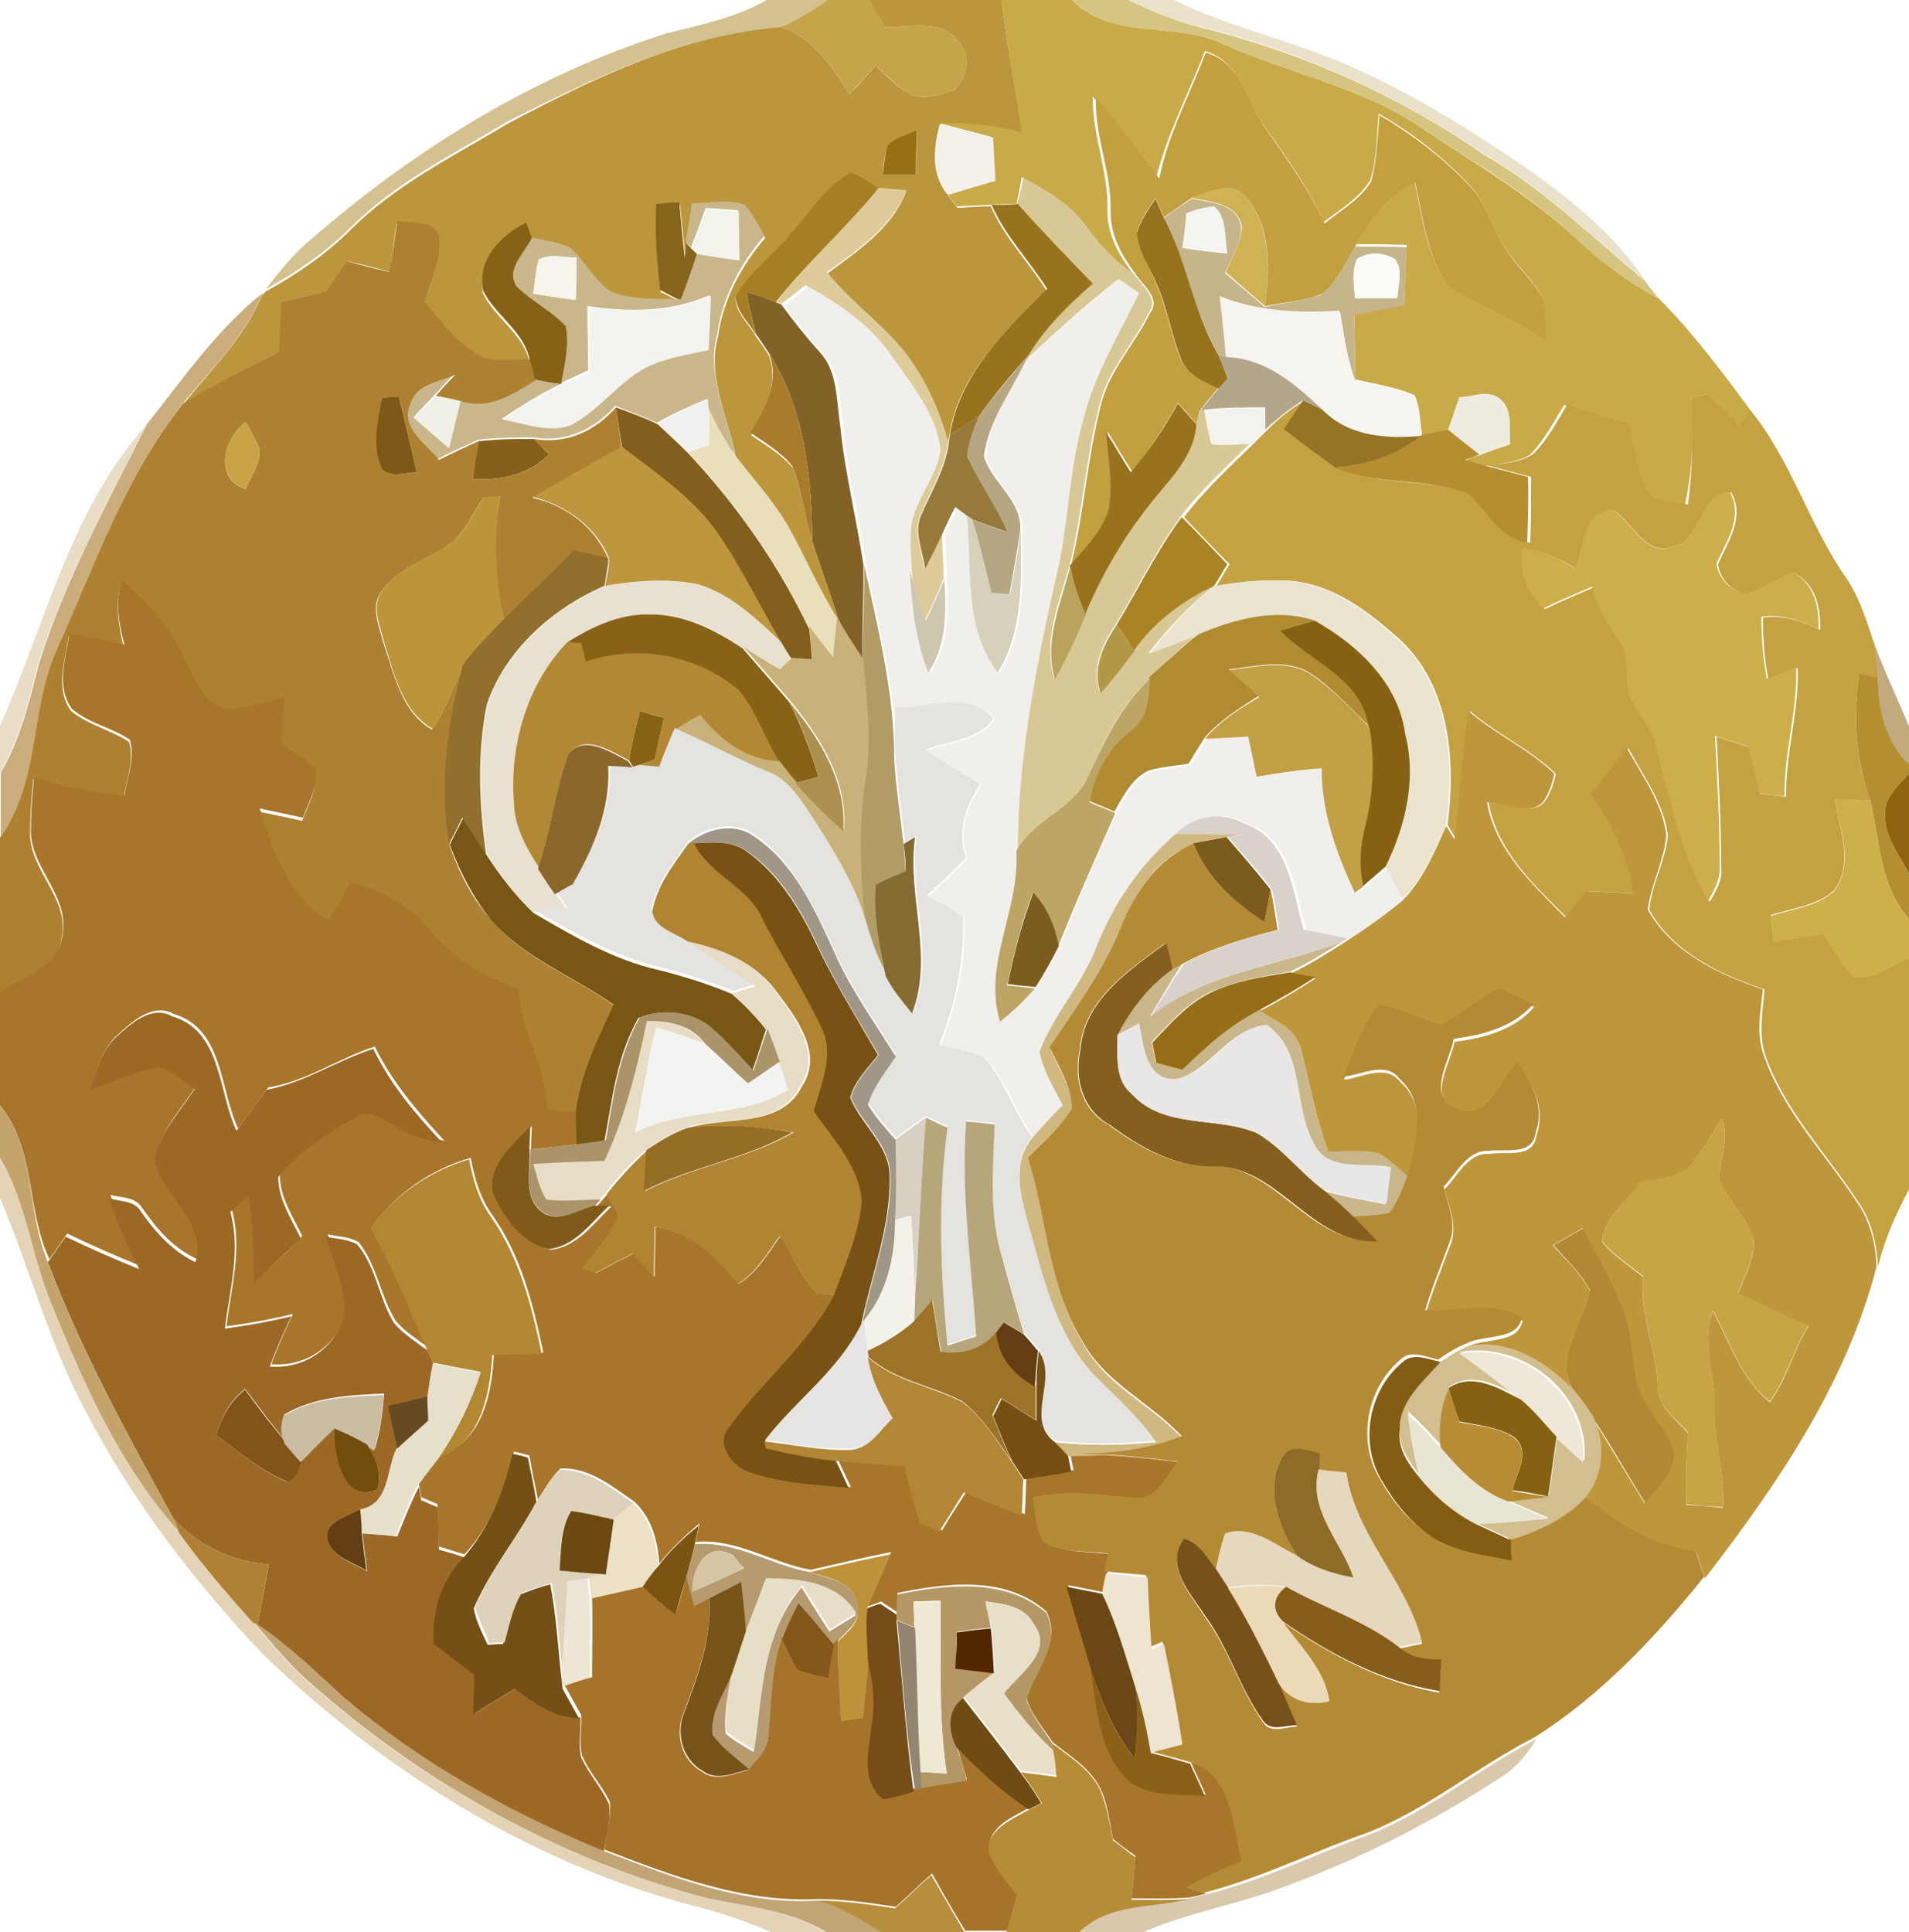 <?xml version="1.0" encoding="utf-8"?>
<!-- Generator: Adobe Illustrator 26.0.3, SVG Export Plug-In . SVG Version: 6.00 Build 0)  -->
<svg version="1.1" id="Layer_1" xmlns="http://www.w3.org/2000/svg" xmlns:xlink="http://www.w3.org/1999/xlink" x="0px" y="0px"
	 viewBox="0 0 247 250" style="enable-background:new 0 0 247 250;" xml:space="preserve">
<style type="text/css">
	.st0{fill:#D4C190;}
	.st1{fill:#C5A54A;}
	.st2{fill:#BB963C;}
	.st3{fill:#C9AA49;}
	.st4{fill:#D6C580;}
	.st5{fill:#EAE1CA;}
	.st6{fill:#C29F3F;}
	.st7{fill:#976F15;}
	.st8{fill:#F3F1E9;}
	.st9{fill:#A47F24;}
	.st10{fill:#D8C895;}
	.st11{fill:#DDCB99;}
	.st12{fill:#CEB253;}
	.st13{fill:#87641C;}
	.st14{fill:#C9B78B;}
	.st15{fill:#98731E;}
	.st16{fill:#96731D;}
	.st17{fill:#C6B48B;}
	.st18{fill:#F3F3EC;}
	.st19{fill:#F4F5F0;}
	.st20{fill:#AD8131;}
	.st21{fill:#866216;}
	.st22{fill:#F7F4EB;}
	.st23{fill:#FBFBF7;}
	.st24{fill:#F0EFEC;}
	.st25{fill:#836228;}
	.st26{fill:#CBAC7B;}
	.st27{fill:#F3F3EF;}
	.st28{fill:#F5F4EE;}
	.st29{fill:#A97C2C;}
	.st30{fill:#B6A682;}
	.st31{fill:#B4A68A;}
	.st32{fill:#7D5817;}
	.st33{fill:#F1F0E7;}
	.st34{fill:#EFEBE1;}
	.st35{fill:#C4A242;}
	.st36{fill:#F0F1EE;}
	.st37{fill:#98721D;}
	.st38{fill:#947527;}
	.st39{fill:#825F1D;}
	.st40{fill:#E9DFBA;}
	.st41{fill:#F4F2ED;}
	.st42{fill:#977A39;}
	.st43{fill:#E9DDC6;}
	.st44{fill:#C8A446;}
	.st45{fill:#B58E32;}
	.st46{fill:#865F1B;}
	.st47{fill:#BD963D;}
	.st48{fill:#BC953B;}
	.st49{fill:#CCAE4B;}
	.st50{fill:#D6D1BB;}
	.st51{fill:#AA8325;}
	.st52{fill:#90702C;}
	.st53{fill:#B19C66;}
	.st54{fill:#BAA35D;}
	.st55{fill:#CDC7B0;}
	.st56{fill:#A7762B;}
	.st57{fill:#E9E1D0;}
	.st58{fill:#EBE4CF;}
	.st59{fill:#886216;}
	.st60{fill:#C8B279;}
	.st61{fill:#B08B32;}
	.st62{fill:#B29746;}
	.st63{fill:#866013;}
	.st64{fill:#B28834;}
	.st65{fill:#C2AA7F;}
	.st66{fill:#C2A045;}
	.st67{fill:#B48F31;}
	.st68{fill:#BCA565;}
	.st69{fill:#AD904F;}
	.st70{fill:#E4E3E0;}
	.st71{fill:#876414;}
	.st72{fill:#BE973C;}
	.st73{fill:#8A682C;}
	.st74{fill:#8F630D;}
	.st75{fill:#CEB04B;}
	.st76{fill:#D8D2CA;}
	.st77{fill:#785614;}
	.st78{fill:#A19787;}
	.st79{fill:#856A32;}
	.st80{fill:#D0B881;}
	.st81{fill:#B18432;}
	.st82{fill:#785214;}
	.st83{fill:#B58A35;}
	.st84{fill:#7B5C1D;}
	.st85{fill:#7D5D1F;}
	.st86{fill:#E7DDC7;}
	.st87{fill:#845F1D;}
	.st88{fill:#976E17;}
	.st89{fill:#9C6826;}
	.st90{fill:#AB946A;}
	.st91{fill:#E9E7E5;}
	.st92{fill:#F3F4F2;}
	.st93{fill:#C5A36D;}
	.st94{fill:#D7D0C3;}
	.st95{fill:#B7A67C;}
	.st96{fill:#C7A444;}
	.st97{fill:#7F5A1B;}
	.st98{fill:#936E24;}
	.st99{fill:#B38632;}
	.st100{fill:#E4D3B7;}
	.st101{fill:#F2F2E9;}
	.st102{fill:#9E7328;}
	.st103{fill:#E6E5E3;}
	.st104{fill:#633E13;}
	.st105{fill:#D2BE8F;}
	.st106{fill:#B28634;}
	.st107{fill:#754F14;}
	.st108{fill:#845D14;}
	.st109{fill:#EFE7D7;}
	.st110{fill:#E6E0CB;}
	.st111{fill:#866111;}
	.st112{fill:#835417;}
	.st113{fill:#B78C35;}
	.st114{fill:#CABDA2;}
	.st115{fill:#654A23;}
	.st116{fill:#E9E5D3;}
	.st117{fill:#714E0B;}
	.st118{fill:#8C6C26;}
	.st119{fill:#744F16;}
	.st120{fill:#DED3BA;}
	.st121{fill:#E6D8BE;}
	.st122{fill:#633E14;}
	.st123{fill:#EDE1C5;}
	.st124{fill:#B08035;}
	.st125{fill:#6C4910;}
	.st126{fill:#7B5412;}
	.st127{fill:#76521A;}
	.st128{fill:#B59B6F;}
	.st129{fill:#D6C4A2;}
	.st130{fill:#BD923B;}
	.st131{fill:#EDE6D4;}
	.st132{fill:#A5732A;}
	.st133{fill:#E7DEC7;}
	.st134{fill:#EDE5CF;}
	.st135{fill:#775318;}
	.st136{fill:#B49764;}
	.st137{fill:#6A4714;}
	.st138{fill:#EBD9B7;}
	.st139{fill:#865E19;}
	.st140{fill:#764D18;}
	.st141{fill:#EEE9D3;}
	.st142{fill:#E8DFC9;}
	.st143{fill:#835619;}
	.st144{fill:#C3A575;}
	.st145{fill:#928670;}
	.st146{fill:#532801;}
	.st147{fill:#8C6018;}
	.st148{fill:#6F4C13;}
	.st149{fill:#D9C8AC;}
	.st150{fill:#B78C36;}
	.st151{fill:#B78F3C;}
</style>
<g id="_x23_d4c190ff">
	<path class="st0" d="M99.2,0h7.9c-2,1.3-3.9,2.6-6.1,3.5c-12.6,1-24.2,6.6-35.3,12.2c-7,4.2-14.5,7.9-20.3,13.7
		c-3.2,3.2-7,5.8-11,8c1.7-2.2,3.5-4.5,5.7-6.3C53.6,19.3,69.2,9.7,86.3,4.3C90.7,3.2,95.2,2.3,99.2,0z"/>
</g>
<g id="_x23_c5a54aff">
	<path class="st1" d="M107.1,0h5.4c0.7,1.2,1.3,2.3,2,3.5c3.1,0.1,7.2-1.1,9.4,1.7c1.7,1.8,1.4,4.8-0.4,6.4
		c-1.7,0.7-3.7,1.2-5.5,0.7c-1.8-0.9-3.2-2.5-4.7-3.8c-1.1,1.2-2.3,2.5-3.4,3.7c-2.3-3.5-4.6-7.4-8.9-8.7
		C103.2,2.6,105.1,1.3,107.1,0z"/>
</g>
<g id="_x23_bb963cff">
	<path class="st2" d="M112.5,0h17.1c0.7,5.8,1.7,11.5,2.8,17.3c-3.5-0.9-7.2-1.4-10.8-1.2c-0.9,3.2-1.1,6.6,1.1,9.2
		c0.3,0.4,0.9,1.2,1.2,1.6c1.4-0.1,2.9-0.2,4.3-0.2c1.7,4,4.9,7.2,7.2,10.9c-5.4,5.3-11.5,11-12.6,18.9l-0.2,0.9
		c-0.9-3.4-2.3-6.7-4.3-9.7c-3-4.8-8-7.8-11.4-12.2c4-3,8.4-5.8,10.3-10.6c-1.2-0.1-2.4-0.2-3.6-0.3c-1.2-0.8-2.3-1.5-3.6-2.1
		c-3.5,2.1-5.6,5.6-8.3,8.5c-2.1,2.5-4.9,4.6-6.5,7.5c-0.1,1.9,1.7,3.4,2.6,5c0.6,0.8,1.2,1.7,1.7,2.5c1.3,3.7-0.6,7.2-2.3,10.3
		c1.8,1.3,4,2.5,5.4,4.3c1.2,3.1,1.6,6.5,2.6,9.7c1.1,3.5,2.4,7,3.5,10.5l-0.4-0.7c-2.4-3.8-4.1-7.9-6.3-11.8
		c-1.9-3.3-4.5-6.1-6.8-9.1c-0.9-5.2-3.8-10.3-2.3-15.7c0.7-4.8,3-9.1,6.1-12.7c-0.8-1.4-1.5-2.8-2.5-4c-2.2-0.8-4.6-0.3-6.9-0.2
		c-0.2,1.7-0.5,3.4-0.7,5.2c-0.1,0.4-0.2,1.3-0.2,1.8c-0.2-2.4-0.5-4.7-0.7-7.1c-0.8,0.1-2.2,0.2-3,0.2c-0.2,3.7,0,7.4,0.5,11.1
		c0.7,0.3,2,1,2.7,1.4c-3,0-6.2,0.2-9.1-1c-2.2-1.5-3.4-4-5.3-5.7c-1.5-0.8-3.3-0.9-5-1.3c-0.2-0.5-0.5-1.5-0.7-2
		c-3.3,1.6-6.4,4.8-5.6,8.8c1.6,3.2,5.2,5.2,6,8.8c-2.4-0.1-5,0.5-7.1-0.8c-2.6-1.7-4.5-4.2-6.5-6.6c0.8-2.8,2.2-5.7,1.8-8.7
		c-0.9-2.1-3.5-1.4-5.4-1.8c-0.3,2.1-0.6,4.2-0.8,6.3c-1.8-0.5-3.7-1-5.5-1.4c-0.9,1.3-1.8,2.6-2.7,3.9c-1.9,0.5-3.9,0.9-5.8,1.4
		c-0.1,2.2-0.2,4.3-0.3,6.5c-4.2,2.1-8.4,4.1-12.4,6.6c3.6-4.5,7.9-8.6,10.1-14l0.5-0.5c4-2.2,7.8-4.8,11-8
		c5.8-5.8,13.3-9.5,20.3-13.7C76.8,10.1,88.4,4.5,101,3.5c4.3,1.3,6.6,5.2,8.9,8.7c1.2-1.2,2.3-2.5,3.4-3.7c1.5,1.4,2.9,2.9,4.7,3.8
		c1.8,0.5,3.8,0,5.5-0.7c1.8-1.6,2.1-4.6,0.4-6.4c-2.2-2.8-6.3-1.6-9.4-1.7C113.8,2.3,113.1,1.2,112.5,0 M114.8,18.8
		c-0.3,1.2-0.5,2.5-0.6,3.8c1.4,0,2.9,0,4.3,0c0.1-1.9,0.1-3.9,0.1-5.8C117.4,17.5,115.9,17.8,114.8,18.8z"/>
</g>
<g id="_x23_c9aa49ff">
	<path class="st3" d="M129.6,0h9.1c5.3,5.3,13.3,2.7,19.6,5.7c8.4,3.8,17.7,5.5,25.4,10.7c6.9,4.6,14.3,8.9,20.4,14.6
		c3.2,3,6.7,5.6,10.6,7.7c4.4,4.4,8.1,9.4,11.8,14.4c-0.4,0.5-1.1,1.5-1.5,1.9c-1.4-1.3-2.8-2.6-4.1-4c-0.5,0.1-1.6,0.3-2.1,0.4
		c0.4,4.7,0.2,9.4-0.8,14c-1.8-0.6-4.4-0.1-5.4-2c-1.3-2.7-1.6-5.7-2.2-8.6c-2.7-0.6-5.4-1.4-8-2.4c-1.4,2.2-2.6,4.6-4.5,6.5
		c-1.8,1-3.9,1.1-5.9,1.4c-0.6-0.2-1.9-0.5-2.5-0.7c0.5-0.2,1.4-0.6,1.9-0.7c1.3-0.5,2.6-1,4-1.4c-0.2-1.9,0.4-4.2-1.1-5.7
		c-1.5-1.5-3.6-0.5-5.4-0.4c-0.4,1.4-0.9,2.8-1.4,4.2c-1.2,0.2-2.3,0.5-3.5,0.7c-0.3-1.7-0.2-3.6-1-5.2c-2.4-1-5-1.4-7.6-2
		c-0.1-2.9-0.1-5.8-0.2-8.6c2.2-0.4,4.3-0.8,6.5-1.3c0.1-2.5,0.2-5,0.3-7.5c-2.2-0.1-4.4-0.1-6.7-0.1c1.8-3.4,4.1-6.6,7.7-8.2
		c1,4.5,1.5,9.4,4.2,13.3c4,2.7,8.7,4.3,12.7,7.1c-0.1-1.8-0.1-3.6-0.4-5.4c-1-1.9-2.6-3.4-3.9-5.1c-2.3-2.9-3-6.8-5.6-9.5
		c-3.4-3.6-7.3-6.6-11.6-9.1c-0.3,2.9-0.2,5.8-1.1,8.6c-1.4,2.3-3.9,3.8-6,5.4c-2-4.2-4.6-8.1-7.4-11.9c-2.6-3.5-3.3-8.8-8-10.2
		c-2.1,5.5-4.9,10.7-6.3,16.4c-2.7-3.5-5.3-7.1-8.2-10.5c-0.1,5,2,9.6,1.9,14.6c-0.1,3.1,1.4,5.8,3.2,8.2c-2.4-1.6-4.5-3.8-6.1-6.1
		c-2-2.9-5.2-4.6-8.2-6.3c-0.2,1.2-0.4,2.3-0.7,3.5c-1.1,0-2.3,0-3.4,0.1c-1.4,0.1-2.9,0.1-4.3,0.2c-0.3-0.4-0.9-1.2-1.2-1.6
		c2-0.6,3.9-1.2,5.9-1.8c-0.1-1.9-0.2-3.7-0.3-5.6c-2.3-0.6-4.5-1.2-6.8-1.8c3.6-0.1,7.3,0.3,10.8,1.2C131.3,11.5,130.3,5.8,129.6,0
		z"/>
</g>
<g id="_x23_d6c580ff">
	<path class="st4" d="M138.7,0h7.3c3.3,1.6,6.8,3,10.4,3.8c12.7,3.3,24.8,8.7,35.6,16.2c7.7,4.4,14,10.7,20.8,16.3
		c0.6,0.8,1.2,1.6,1.9,2.4c-3.9-2.1-7.4-4.6-10.6-7.7c-6.1-5.8-13.4-10-20.4-14.6c-7.7-5.2-17-6.9-25.4-10.7
		C152,2.7,144,5.3,138.7,0z"/>
</g>
<g id="_x23_eae1caff">
	<path class="st5" d="M146,0h5.9c7.5,3.7,15.7,5.3,23.3,8.8c8.1,3.6,15.5,8.3,22.8,13.3c5.6,4,11,8.4,14.8,14.1
		c-6.8-5.5-13.1-11.9-20.8-16.3c-10.8-7.4-22.9-12.9-35.6-16.2C152.8,3,149.4,1.6,146,0z"/>
</g>
<g id="_x23_c29f3fff">
	<path class="st6" d="M156,6.8c4.8,1.4,5.4,6.7,8,10.2c2.7,3.8,5.4,7.7,7.4,11.9c2.1-1.7,4.6-3.1,6-5.4c0.8-2.8,0.8-5.7,1.1-8.6
		c4.2,2.5,8.2,5.5,11.6,9.1c2.6,2.7,3.3,6.6,5.6,9.5c1.3,1.7,2.9,3.2,3.9,5.1c0.4,1.8,0.4,3.6,0.4,5.4c-4-2.8-8.7-4.4-12.7-7.1
		c-2.7-3.9-3.2-8.8-4.2-13.3c-3.6,1.6-5.9,4.9-7.7,8.2c-1.3,2.1-2.3,4.7-4.3,6.2c-2.3,1-4.9,1.1-7.4,1.6c0.5-4.7,0.9-10.1-2.4-14
		c-1.8-2.4-4.9-0.7-7.1,0c-1.2,0.8-2.4,1.7-3.6,2.5c-0.3-0.6-0.8-1.9-1.1-2.5c-0.9,1.4-1.9,2.8-2.4,4.4c0.1,2.3,1.5,4.3,2.3,6.3
		c1.5,3.2,2,6.7,3.3,10c0.8,2.1,3.1,3,4.9,3.9c-0.8,1-1.7,2-2.4,3c-0.1,0.4-0.3,1.2-0.4,1.6c-0.8-0.9-1.6-1.8-2.4-2.7
		c-1.7,3.1-3.7,6.1-5.9,8.9c-1.1-1.7-2.2-3.5-3.2-5.2c0.3,3.2,0.9,6.5,0.4,9.8c-0.8,3-3.2,5.2-5.1,7.5c1.7-6.9,2.1-14,3.9-20.9
		c1.1-4.4,4.4-7.7,6.3-11.7c1.5-1.9-1-3.6-1.9-5.1c-1.8-2.4-3.3-5.1-3.2-8.2c0.1-5-2.1-9.6-1.9-14.6c2.9,3.4,5.5,7,8.2,10.5
		C151.1,17.4,154,12.2,156,6.8z"/>
</g>
<g id="_x23_976f15ff">
	<path class="st7" d="M114.8,18.8c1-1,2.5-1.3,3.8-2c0,1.9-0.1,3.9-0.1,5.8c-1.4,0-2.9,0-4.3,0C114.4,21.3,114.5,20,114.8,18.8z"/>
</g>
<g id="_x23_f3f1e9ff">
	<path class="st8" d="M122.8,25.2c-2.3-2.6-2-6.1-1.1-9.2c2.3,0.6,4.5,1.2,6.8,1.8c0.1,1.9,0.2,3.7,0.3,5.6
		C126.7,24,124.7,24.6,122.8,25.2z"/>
</g>
<g id="_x23_a47f24ff">
	<path class="st9" d="M101.8,30.8c2.7-2.9,4.8-6.5,8.3-8.5c1.3,0.6,2.5,1.3,3.6,2.1c-4.2,5.1-9.2,9.5-13.3,14.7
		c-1.2-0.5-2.5-1-3.8-1.3c0.3,1.8,0.7,3.7,1.2,5.5c-0.9-1.6-2.6-3-2.6-5C96.9,35.3,99.7,33.3,101.8,30.8z"/>
</g>
<g id="_x23_d8c895ff">
	<path class="st10" d="M132.4,23c3,1.7,6.1,3.4,8.2,6.3c1.7,2.4,3.7,4.5,6.1,6.1c0.9,1.5,3.4,3.2,1.9,5.1c-1.9,4-5.2,7.3-6.3,11.7
		c-1.8,6.9-2.2,14-3.9,20.9c-1.3,4.8-3.5,9.6-2,14.7c1.5-2.7,2.9-5.5,4-8.4c2.1-4.9,4.7-9.7,8.1-13.9c2.5-3.3,6-6.3,6.3-10.7
		c0.1-0.4,0.3-1.2,0.4-1.6l0.6-0.2c0.3,1.5,0.5,2.9,0.9,4.3c1.7,0.2,3.5,0,5.2-0.1c-3.1,3.1-6.4,6-9.1,9.6
		c-3.2,4.3-5.6,9.3-8.4,13.9c-1.8,2.6-3.2,5.7-2.1,8.9c1.5-1.8,3-3.6,4.4-5.4c2.6-3.7,6.2-6.5,10.4-8.4c-3.2,2.5-6,5.5-8.5,8.7
		c2.1-0.8,4.2-1.6,6.3-2.4c-2.2,1.7-4.2,3.7-6.1,5.7c-3.6,3.3-5.9,7.8-7.8,12.2c-1.7,4.6-7.2,5.8-9.5,10.1
		c0.1-12.8,2.7-25.4,5.5-37.8c1.1-6,1.3-12.1,3-18c1.5-5.8,4.6-11,7.2-16.3c-0.9-0.6-1.7-1.2-2.6-1.8c-4.2,3.3-8.2,6.9-12.1,10.6
		l0.4-0.8c2.1-3.6,5.1-6.5,8.3-9.2c-3.2-3.4-6.6-6.7-9.7-10.3C132,25.3,132.2,24.2,132.4,23z"/>
</g>
<g id="_x23_ddcb99ff">
	<path class="st11" d="M113.7,24.3c1.2,0.1,2.4,0.2,3.6,0.3c-1.9,4.8-6.3,7.7-10.3,10.6c3.5,4.4,8.4,7.4,11.4,12.2
		c2,3,3.3,6.3,4.3,9.7c-0.4,3.3-2.2,6.2-3.5,9.3c-1.2,2.3,0.1,4.8,0.4,7.2c0.8-1.6,1.5-3.1,2.3-4.7c0,2,0.2,3.9,0.2,5.9
		c-0.7,1.8-1.5,3.6-2.4,5.4c-0.7-2.1-1.4-4.3-2.1-6.5c-0.2-1.9-0.3-3.9-0.1-5.8c0.4-3.6,3.3-6.4,3.8-10c-0.6-4.6-3.7-8.3-6.3-12
		c-2.7-4-6.6-6.7-10.8-9c-1,0.8-2,1.6-3.1,2.4l-0.7-0.3C104.5,33.9,109.5,29.5,113.7,24.3z"/>
</g>
<g id="_x23_ceb253ff">
	<path class="st12" d="M154.2,25.6c2.2-0.7,5.3-2.5,7.1,0c3.2,3.9,2.9,9.2,2.4,14c-1.7-1.4-3.4-2.9-5.1-4.4c0.8-1.9,2-3.8,2.1-5.9
		C160.1,26.3,156.6,26.1,154.2,25.6z"/>
</g>
<g id="_x23_87641cff">
	<path class="st13" d="M84.9,26.4c0.8-0.1,2.2-0.2,3-0.2c0.2,2.4,0.4,4.7,0.7,7.1c0.1-0.5,0.2-1.3,0.2-1.8l0.7,0.7l0.7,0.7
		c-0.6,2-1.4,4-2.1,6c-0.7-0.3-2-1-2.7-1.4C85,33.8,84.7,30.1,84.9,26.4z"/>
</g>
<g id="_x23_c9b78bff">
	<path class="st14" d="M89.5,26.3c2.3,0,4.7-0.6,6.9,0.2c1,1.2,1.8,2.7,2.5,4c-3.1,3.6-5.4,7.9-6.1,12.7c-1.5,5.4,1.4,10.5,2.3,15.7
		c-1.4-1.9-2.5-4-3.5-6.2l-0.1-1.1c-2.2,0.9-4.4,1.9-6.5,3.1c-1.8-0.8-3.6-1.5-5.4-2.2c-2.7,3.1-6.5,4.8-10.6,4.1
		c-2.4,0-4.7,0-7.1,0.3c-1.8,0.8-3.6,1.6-5.3,2.5c-1.7-2.1-5.1-4.2-3.7-7.3c0.8-2.5,3.7-2.8,5.8-3.7c-0.8,0.9-1.6,1.8-2.5,2.7
		c-0.9,1-1.8,1.9-2.7,2.9c1.5,1.3,3,2.6,4.5,3.9c0.5-2,1-4.1,1.5-6.1c3.5,1.2,6.8-0.9,9.6-2.7c0.8,0.2,2.6,0.5,3.4,0.6
		c-2.7,1.3-5.2,2.9-7.6,4.5c2.8,0.5,5.9,1.8,8.8,0.7c3.6-1.9,6-5.5,9.6-7.4c2.6-1.3,5.4-1.7,8.2-2.3c0.1-2.3,0.2-4.6,0.3-7
		c-5,2.2-10.5,2.2-15.8,1.4c0,2.8,0.1,5.5,0.1,8.3c-1.2,0.6-2.4,1.1-3.6,1.7c0.4-2.5,1.1-5,0.6-7.5c-2-1.9-4.5-3.2-6.4-5.2
		c-1.5-2.2,1-4.3,2-6.2c1.7,0.4,3.5,0.6,5,1.3c2,1.7,3.1,4.2,5.3,5.7c2.9,1.2,6,0.9,9.1,1c0.8-2,1.5-4,2.1-6
		c1.8,0.3,3.6,0.6,5.4,0.8c0-2.1,0-4.2-0.1-6.3c-1.4-0.1-2.8-0.2-4.2-0.3c-0.6,1.7-1.2,3.4-1.9,5.1l-0.7-0.7
		C89,29.7,89.3,28,89.5,26.3 M69.7,33.6C69.3,35,69.2,36.5,69,38c1.8,0.3,3.7,0.6,5.5,0.8c0-1.8,0.1-3.7,0.1-5.5
		C73,33.4,71.2,32.7,69.7,33.6z"/>
	<path class="st14" d="M148.8,131.5c7.2-5.7,16.6-6.5,24.9-9.7c-2.2,1.4-4.4,2.8-6.8,3.9c-3.5,0.6-7.1,1.2-10.4,2.7
		c-3,1.4-5.2,4.1-7.5,6.4c0.1,0.6,0.4,1.9,0.5,2.6c1.1,0.3,2.3,0.6,3.4,0.9c3-3,6.3-5.9,10.1-7.8c2,1.3,4.7,2.2,5.2,4.9
		c1.2,4.4,1.9,9,3.6,13.3c2.2,0,4.4-0.4,6.5,0.2c1.5,0.8,2.7,2,3.9,3.1c-0.6,1.7-1.2,3.5-2.4,5c-1.6,0.4-3.2,0.4-4.9,0.5
		c-1.3-1.2-2.6-2.4-3.9-3.5c2.7,0.8,5.5,1.3,8.2,1.8c0.2-1.6,0.4-3.1,0.6-4.7c-3.3-0.7-8.3,0.7-10-3.1c-2.6-4.8-1-11.9-6.1-15.3
		c-4.8,0.4-7.2,6-11.7,7c-4,0.2-4.1-4.4-4.8-7.2c-0.9,0.5-1.9,1-2.8,1.5c1.7-3.3,4.1-6.3,7.1-8.5c0.3-0.2,1-0.6,1.4-0.7
		C151.5,126.9,150.2,129.2,148.8,131.5z"/>
</g>
<g id="_x23_98731eff">
	<path class="st15" d="M128.3,26.5c1.1,0,2.3,0,3.4-0.1c3.1,3.5,6.4,6.9,9.7,10.3c-3.1,2.7-6.1,5.6-8.3,9.2
		c-2.2,2.5-4.4,5.1-6.4,7.9c-1.2,0.9-2.5,1.7-3.8,2.5c1.2-7.8,7.2-13.6,12.6-18.9C133.2,33.7,130.1,30.6,128.3,26.5z"/>
</g>
<g id="_x23_96731dff">
	<path class="st16" d="M147.1,30.1c0.5-1.6,1.5-3,2.4-4.4c0.3,0.6,0.8,1.9,1.1,2.5c3.1,5.6,3.8,12.3,7.1,17.8c0.4,1,0.8,2,1.2,3
		c-0.3,0.3-0.9,1-1.2,1.3c-1.9-0.9-4.1-1.8-4.9-3.9c-1.3-3.2-1.8-6.8-3.3-10C148.6,34.3,147.2,32.4,147.1,30.1z"/>
</g>
<g id="_x23_c6b48bff">
	<path class="st17" d="M150.6,28.2c1.2-0.9,2.4-1.7,3.6-2.5c2.4,0.5,5.9,0.6,6.4,3.7c0,2.1-1.3,4-2.1,5.9c1.7,1.5,3.4,2.9,5.1,4.4
		c2.5-0.5,5-0.7,7.4-1.6c2-1.6,3-4.1,4.3-6.2c2.2,0,4.4,0,6.7,0.1c-0.1,2.5-0.2,5-0.3,7.5c-2.2,0.4-4.3,0.8-6.5,1.3
		c0.1,2.9,0.1,5.8,0.2,8.6c-1.1-2.9-1.5-6-2-9c-5.3,0.3-10.6,0-15.5-1.9c0.3,2.6,0.5,5.2,0.8,7.8l-0.9-0.2
		C154.4,40.5,153.6,33.8,150.6,28.2 M153.5,27.6c-0.1,1.5-0.3,3-0.5,4.5c1.9,0.3,3.8,0.5,5.8,0.7c-0.4-2,0-4.6-1.7-6
		C155.9,26.9,154.7,27.2,153.5,27.6 M175.6,33.5c-0.7,1.6-0.3,3.4-0.3,5.1c1.8,0,3.7,0,5.5,0c0.1-1.7,0.7-3.5-0.3-5
		C178.9,32.6,177.1,32.6,175.6,33.5z"/>
</g>
<g id="_x23_f3f3ecff">
	<path class="st18" d="M91.4,27.1c1.4,0.1,2.8,0.2,4.2,0.3c0,2.1,0,4.2,0.1,6.3c-1.8-0.2-3.6-0.5-5.4-0.8l-0.7-0.7
		C90.2,30.5,90.8,28.8,91.4,27.1z"/>
</g>
<g id="_x23_f4f5f0ff">
	<path class="st19" d="M153.5,27.6c1.2-0.5,2.3-0.8,3.6-0.9c1.7,1.4,1.3,4.1,1.7,6c-1.9-0.2-3.9-0.4-5.8-0.7
		C153.2,30.6,153.4,29.1,153.5,27.6z"/>
</g>
<g id="_x23_ad8131ff">
	<path class="st20" d="M51.4,28.6c1.8,0.4,4.4-0.3,5.4,1.8c0.4,3-1,5.9-1.8,8.7c2,2.4,3.9,4.9,6.5,6.6c2.1,1.3,4.7,0.8,7.1,0.8
		c0.2,0.9,0.5,1.8,0.7,2.7c-2.9,1.8-6.1,3.9-9.6,2.7c-1.1-0.2-2.2-0.4-3.3-0.7c0.8-0.9,1.6-1.8,2.5-2.7c-2.1,0.9-5,1.2-5.8,3.7
		c-1.4,3.1,2,5.2,3.7,7.3c1.8-0.9,3.5-1.7,5.3-2.5c-0.3,1.6-0.6,3.3-0.9,5c3.6,0.1,7.3-0.5,9.8-3.2c-0.5-0.5-1.4-1.5-1.9-2
		c4.2,0.7,7.9-1,10.6-4.1c0.2,1.8,0.5,3.5,0.7,5.2c-3.9,2.1-7.7,4.3-11.5,6.5c4.3,1,8,3.7,9.8,7.9c-1.5-0.3-3-0.7-4.5-1
		c-3,3-6,5.9-9,8.9c-1.2-5.2-1.5-10.7-0.5-16c-0.5,0.1-1.6,0.2-2.2,0.2c-1.2,1.9-2.1,3.9-3.7,5.5c-2.9,2.5-7.2,3.3-9.5,6.7
		c-1.4,2-0.2,4.5,0.3,6.6c1.4,4,2.3,8.9,6.3,11.2c1.7-2.5,2.7-5.4,4.1-8.1c-2,7.5-3.1,15.5-1.8,23.2c1.3,3.6,3,7,5.6,9.8
		c4.3,4.9,10.6,7.1,15.8,10.9c-2.1,4.4-4.3,8.9-4.9,13.9c-1.3,0-2.7-0.1-4-0.1c0-5.5-3.5-10.2-3.7-15.7c-4.6-1.6-8.8-4.3-11.9-8
		c-2.5-3.1-6-4.8-9.8-5.7c-1,1.6-1.9,3.3-2.9,4.9c-5.2-3.1-7.1-9.1-8.9-14.5c1.9,0.4,3.7,0.8,5.6,1.2c0.7-2,2-4.1,1.7-6.3
		c-1.4-1.2-2.9-2.2-4.4-3.2c0.1-2,0.2-4.1,0.3-6.1c-2.5,0.6-4.9,1.5-7.5,1.5c-3.2-0.6-4.1-4.2-5.5-6.6c-1.7-4-4.8-7.2-8-10.1
		c-0.9,2.7-0.3,5.6,0.3,8.4c-2.4-0.5-4.7-1-7.1-1.5c-0.5,3.2-1.8,6.8,0.3,9.7c2.2,1.8,5.1,2.4,7.5,4c0.7,2.4-0.3,4.8-0.7,7.2
		c-4-0.3-7.9-1.1-11.7-2.4c-0.2,2.2-0.4,4.4-0.4,6.6c-0.3,5.1,5.1,8.7,4.1,13.8c-0.4,4.2-5,5.5-8.1,7.4v-20.1c5.1-7,3.8-16.3,7.2-24
		c5-11,9-22.8,16.6-32.3c4-2.5,8.2-4.5,12.4-6.6c0.1-2.2,0.2-4.3,0.3-6.5c1.9-0.5,3.9-0.9,5.8-1.4c0.9-1.3,1.8-2.6,2.7-3.9
		c1.8,0.5,3.7,1,5.5,1.4C50.8,32.8,51.1,30.7,51.4,28.6 M49.4,51.5c-0.4,3-1.2,6.3,0,9.2c1.3,1.2,3,0.4,4.5,0.4
		c-0.7-3.3-1.5-6.6-2.3-9.8C51.1,51.3,49.9,51.4,49.4,51.5 M31.8,63.3c0.7-1.7,1.9-3.3,1.8-5.2c-0.5-1.2-1.2-2.4-1.8-3.5
		C28.9,56.8,27.6,61.9,31.8,63.3z"/>
</g>
<g id="_x23_866216ff">
	<path class="st21" d="M62.5,37.6c-0.8-4,2.3-7.2,5.6-8.8c0.2,0.5,0.5,1.5,0.7,2c-0.9,1.9-3.4,4-2,6.2c2,2,4.5,3.2,6.4,5.2
		c0.5,2.5-0.2,5.1-0.6,7.5c-0.9-0.1-2.6-0.4-3.4-0.6c-0.2-0.9-0.4-1.8-0.7-2.7C67.7,42.8,64.1,40.8,62.5,37.6z"/>
</g>
<g id="_x23_f7f4ebff">
	<path class="st22" d="M69.7,33.6c1.5-0.9,3.3-0.2,4.9-0.3c0,1.8,0,3.6-0.1,5.5c-1.8-0.2-3.7-0.5-5.5-0.8
		C69.2,36.5,69.3,35,69.7,33.6z"/>
</g>
<g id="_x23_fbfbf7ff">
	<path class="st23" d="M175.6,33.5c1.5-1,3.3-0.9,4.9,0c1.1,1.5,0.4,3.3,0.3,5c-1.8,0-3.7,0-5.5,0C175.2,36.9,174.8,35.1,175.6,33.5
		z"/>
</g>
<g id="_x23_f0efecff">
	<path class="st24" d="M132.7,46.7c3.9-3.7,7.9-7.3,12.1-10.6c0.8,0.6,1.7,1.2,2.6,1.8c-2.6,5.4-5.8,10.5-7.2,16.3
		c-1.7,5.9-1.9,12-3,18c-2.8,12.4-5.5,25-5.5,37.8c0.5,7.5-4.3,14.6-2.1,22.1c1.5-1.4,3.1-2.8,4.5-4.3c1.1-1.7,2-3.5,3-5.3
		c2.3-5.9,4.8-11.6,7.4-17.3c1.1-2,2.2-4.3,4.4-5.3c1.7-0.5,3.5-0.6,5.2-0.9c0.7-1.1,1.4-2.3,2.1-3.4c1.8-0.1,3.7-0.2,5.6-0.3
		c0.4,1.8,0.8,3.5,1.1,5.2c2.8-0.5,5.6-0.9,8.4-1.1c0,5.7,1.9,11.1,4.3,16.1c0.3-0.2,0.8-0.6,1.1-0.8c1-0.8,2-1.7,3-2.6
		c0.7,1.4,1.4,2.8,2.2,4.1c-2.3,1.9-4.7,3.6-7.2,5.2c-1.9-0.3-3.8-0.7-5.7-1.1c-1.4-5-1.9-11.7-7.6-13.7c-3-1.8-6.6-1.1-9,1.3
		c-4.6,4-8.1,9.1-10.4,14.7c-1.9,4.8-5.5,8.6-7.3,13.4c0.6,2.5,1.9,4.6,3,6.9c-1.3,1.4-2.7,2.9-4,4.3c-2.2-3.4-3.6-7.3-6.2-10.4
		c-1.8-0.8-3.8-1.1-5.8-1.5c2.1-5.3,3.3-11,3.1-16.6c-1.4-1.1-3.1-1.8-4.7-2.7c1.7-1.6,3.4-3.2,5.1-4.9c-1.2-3.4-0.2-6.7,1.8-9.5
		c-2.4-1.5-4.7-3-7-4.5c2.9-1.2,6.8-1.2,8.7-4c-2.9-3.9-8.5-1.4-12.6-1.5c-0.1,2.2-0.2,4.4-0.1,6.7c0-8.6-2.2-16.9-3.9-25.2
		c-0.9-6-2.5-12-3-18c-0.5-3.2-0.3-6.9-2.6-9.4c-1.8-1.9-3.4-4-5-6.2c1.1-0.8,2.1-1.6,3.1-2.4c4.1,2.3,8.1,5,10.8,9
		c2.6,3.7,5.7,7.4,6.3,12c-0.4,3.6-3.3,6.4-3.8,10c-0.2,1.9,0,3.9,0.1,5.8c0.3,4.4,0.7,8.9,2.4,13.1c2.4-3.6,2.3-8,2.1-12.1
		c0-2-0.1-3.9-0.2-5.9c0.5-1.1,1.1-2.2,1.6-3.3c0.4,0.3,1.1,0.8,1.5,1.1c0.7,6.8-0.5,14.4,3.9,20.3c3.4-5.5,3-12.1,3-18.3
		c0.3-4-3.8-6.2-4.7-9.7C127.9,54.4,130.8,50.7,132.7,46.7z"/>
</g>
<g id="_x23_836228ff">
	<path class="st25" d="M96.6,37.8c1.3,0.3,2.6,0.8,3.8,1.3l0.7,0.3c1.6,2.2,3.2,4.2,5,6.2c2.3,2.5,2.1,6.2,2.6,9.4
		c0.6,6.1,2.1,12,3,18c0.1,4.1-0.2,8.2-0.1,12.3c-1-1.6-2.1-3.2-3-4.8c-1.1-3.5-2.4-7-3.5-10.5c-0.1-8.4-1-17.1-5.6-24.3
		c-0.6-0.9-1.1-1.7-1.7-2.5C97.3,41.4,96.9,39.6,96.6,37.8z"/>
</g>
<g id="_x23_cbac7bff">
	<path class="st26" d="M19,54.9c4.7-5.9,9-12.2,15-17c-2.2,5.5-6.4,9.6-10.1,14c-7.7,9.6-11.6,21.3-16.6,32.3
		c-3.4,7.7-2.1,17-7.2,24V100c2.5-4.3,3.7-9.2,4.9-14C8.4,75.1,13.9,65.1,19,54.9z"/>
</g>
<g id="_x23_f3f3efff">
	<path class="st27" d="M76.2,39.7c5.3,0.8,10.8,0.8,15.8-1.4c-0.1,2.3-0.2,4.7-0.3,7c-2.8,0.6-5.6,1-8.2,2.3c-3.6,2-6,5.5-9.6,7.4
		c-2.9,1.1-5.9-0.2-8.8-0.7c2.4-1.7,5-3.2,7.6-4.5c1.2-0.6,2.4-1.1,3.6-1.7C76.2,45.3,76.2,42.5,76.2,39.7z"/>
</g>
<g id="_x23_f5f4eeff">
	<path class="st28" d="M157.8,38.3c4.9,2,10.3,2.2,15.5,1.9c0.4,3,0.9,6.1,2,9c2.5,0.6,5.1,1,7.6,2c0.9,1.6,0.7,3.5,1,5.2
		c-4.6,0.4-9.4,0.1-12.8-3.4c-3.5-3.3-7.4-6.8-12.5-6.8C158.4,43.5,158.1,40.9,157.8,38.3z"/>
</g>
<g id="_x23_a97c2cff">
	<path class="st29" d="M99.5,45.7c4.6,7.2,5.5,15.9,5.6,24.3c-1-3.2-1.3-6.5-2.6-9.7c-1.4-1.8-3.5-3-5.4-4.3
		C99,52.9,100.9,49.4,99.5,45.7z"/>
</g>
<g id="_x23_b6a682ff">
	<path class="st30" d="M126.7,53.8c2-2.7,4.2-5.3,6.4-7.9l-0.4,0.8c-1.9,4-4.8,7.8-5.4,12.3c1,3.5,5,5.7,4.7,9.7
		c-0.4,2.7-0.9,5.4-1.4,8.2c-0.6,0-1.8-0.1-2.4-0.2c-0.8-3.2-1.5-6.4-2.5-9.5c1.5,0.6,3,1.1,4.5,1.6c-1.4-3.4-3.7-6.4-5.2-9.8
		C125.3,57.2,126,55.5,126.7,53.8z"/>
</g>
<g id="_x23_b4a68aff">
	<path class="st31" d="M157.7,46l0.9,0.2c5.1,0.1,9,3.5,12.5,6.8c-0.6-0.3-1.9-0.9-2.5-1.2c-1.8,1.1-3.4,2.4-4.9,3.8
		c0-0.7,0-2.1,0-2.9c-2.6,0-5.2,0-7.8,0.3l-0.6,0.2c0.7-1,1.6-2,2.4-3c0.3-0.3,0.9-1,1.2-1.3C158.5,48,158.1,47,157.7,46z"/>
</g>
<g id="_x23_7d5817ff">
	<path class="st32" d="M49.4,51.5c0.6-0.1,1.7-0.2,2.2-0.2c0.8,3.3,1.6,6.5,2.3,9.8c-1.5,0-3.2,0.8-4.5-0.4
		C48.1,57.7,48.9,54.5,49.4,51.5z"/>
</g>
<g id="_x23_f1f0e7ff">
	<path class="st33" d="M56.3,51.2c1.1,0.2,2.2,0.4,3.3,0.7c-0.5,2-1,4.1-1.5,6.1c-1.5-1.3-3-2.6-4.5-3.9
		C54.5,53.2,55.4,52.2,56.3,51.2z"/>
</g>
<g id="_x23_efebe1ff">
	<path class="st34" d="M188.8,51.4c1.8,0,4-1.1,5.4,0.4c1.6,1.5,1,3.8,1.1,5.7c-1.3,0.5-2.7,0.9-4,1.4c-1.3-1.1-2.6-2.2-4-3.2
		C187.9,54.2,188.3,52.8,188.8,51.4z"/>
</g>
<g id="_x23_c4a242ff">
	<path class="st35" d="M218.8,51.4c0.5-0.1,1.6-0.3,2.1-0.4c1.4,1.3,2.8,2.6,4.1,4c0.4-0.5,1.1-1.5,1.5-1.9
		c5.3,6.5,7.6,14.9,12.4,21.7c1.8,2.7,2.7,5.8,3.7,8.8c0.2,1.4,0.3,2.8,0.4,4.2c-0.6-0.1-1.8-0.4-2.4-0.5
		c-0.9,5.5-0.5,11.1,1.4,16.3c-1.5-0.1-3-0.1-4.6-0.2c0.6,3.8,2.5,8.3-0.1,11.8c-2.2,2-5.5,2.3-8.2,3.2c0.1,1.1,0.3,2.3,0.4,3.4
		c2.1-0.3,4.3-0.6,6.4-1c1.2,1.9,2.3,3.9,3.9,5.5c2.6,0.6,4.9-1.5,7.2-2.4v30c-1.7,3.2-3.2,6.5-4,10c-0.2-2.9-0.8-5.9-2.5-8.3
		c-4.1-6.3-9.6-11.9-12.1-19.1c-0.9-2.8-0.3-5.7-0.1-8.5c-5.7-1.9-11.9-4.8-14.9-10.3c0.3-3.3,2.1-6.3,2.4-9.6
		c-0.5-4.2-3.2-7.7-5.1-11.3c-1.6,2-3.2,3.9-4.7,6c2.8,3.8,4.9,8.1,5.5,12.8c-2-0.1-4-0.2-6.1-0.3c-0.9,1.1-1.8,2.3-2.7,3.4
		c-4.3-4.3-9-8.6-10.1-14.9c2.5,0,6.3,2.3,7.7-0.8c0.5-0.9,0.8-1.9,1-2.9c-3.3-3.2-7.6-5.1-11.1-8.1c-0.9,5.5-1,11.1-1.8,16.6
		c-0.3-0.5-0.8-1.4-1.1-1.9c1.1-8.2,0.3-17.8-6-23.8c-4.2-3.8-9.2-7.7-15.2-7.8c-2.9-0.1-5.8,0.2-8.7,0.7c0.6-0.9,1.1-1.9,1.7-2.8
		c-2-2-4-4.1-5.9-6.1c2.7-3.5,5.9-6.5,9.1-9.6c0.4-0.4,1.3-1.3,1.7-1.7c1.5-1.5,3.1-2.8,4.9-3.8c-0.9,1.2-1.7,2.5-2.5,3.7
		c2.2,1.7,4.4,3.4,6.7,5c5.5,2.5,11.8,1.3,17.3,3.4c2.5,2.2,3.9,5.9,7.6,6.3c0.1-2.8,0.1-5.7,0.1-8.5c-1.9-0.5-3.8-1-5.7-1.5
		c2-0.2,4.1-0.3,5.9-1.4c1.9-1.8,3.1-4.2,4.5-6.5c2.6,1,5.2,1.8,8,2.4c0.6,2.9,0.9,5.9,2.2,8.6c1,2,3.6,1.4,5.4,2
		C219,60.8,219.1,56.1,218.8,51.4 M216.6,70.7c-3.6,1.4-5.3-3-7.8-4.7c-3.8,0.2-3.7,5-4.8,7.7c-2-1.4-4.3-2.4-6.8-2.7
		c-0.6,3,0.5,5.7,2.7,7.8c2.1-1,4.2-1.9,6.3-2.8c0.6,2.9,2.3,5.3,4,7.8c0.7,2,0.3,4.3,0.8,6.4c0.9,1.9,2.3,3.5,3.2,5.5
		c1.8,7.1,3.3,14.6,7,21c0.8-1.4,1.7-2.8,1.5-4.4c0-5.7-0.3-11.4-0.6-17c1.4,0.5,2.9,0.9,4.3,1.4c0.5,2,0.9,4,1.4,6
		c1.1,0.1,2.2,0.2,3.3,0.4c-0.1-5.6,1.7-11.1,1.5-16.7c-1.3,0.5-2.6,1-3.8,1.5c-0.5-2.6-0.7-5.3-0.7-8c2.6-0.4,5.1,0.5,7.4,1.6
		c0.1-2.9-0.6-6-3.4-7.4c-2,0.9-3.8,2.1-5.9,2.8c-2-0.3-3.7-1.9-3.9-3.9c1.3-3,3.5-6,1.7-9.3C219.6,64,220.4,69.8,216.6,70.7z"/>
</g>
<g id="_x23_f0f1eeff">
	<path class="st36" d="M85.1,54.8c2.1-1.2,4.2-2.3,6.5-3.1l0.1,1.1c0.1,1.6,0.1,3.2,0.1,4.8c-0.7,0.2-2.1,0.7-2.8,0.9
		C87.7,57.2,86.4,56,85.1,54.8z"/>
</g>
<g id="_x23_98721dff">
	<path class="st37" d="M152.4,52.2c0.8,0.9,1.6,1.8,2.4,2.7c-0.3,4.4-3.8,7.4-6.3,10.7c-3.3,4.2-6,8.9-8.1,13.9
		c-0.9-2-1.6-4.1-2-6.3c2-2.3,4.3-4.5,5.1-7.5c0.5-3.2-0.1-6.5-0.4-9.8c1.1,1.7,2.1,3.5,3.2,5.2C148.7,58.3,150.7,55.3,152.4,52.2z"
		/>
</g>
<g id="_x23_947527ff">
	<path class="st38" d="M168.6,51.8c0.6,0.3,1.9,0.9,2.5,1.2c3.4,3.5,8.3,3.8,12.8,3.4c-3.2,2.6-7.1,3.8-11.1,4.1
		c-2.3-1.6-4.5-3.3-6.7-5C166.9,54.3,167.8,53,168.6,51.8z"/>
</g>
<g id="_x23_825f1dff">
	<path class="st39" d="M79.7,52.7c1.8,0.7,3.6,1.3,5.4,2.2c1.3,1.2,2.6,2.4,3.9,3.7c6.3,6.7,11.7,14.4,15.7,22.8
		c0.2,1.4,0.3,2.9,0.4,4.3c-0.9-0.1-1.8-0.1-2.6-0.2c-0.3-0.5-1-1.7-1.4-2.2c-2.8-4.7-5.1-9.6-8.2-14.1c-3.2-4.6-8-7.8-12.4-11.2
		C80.2,56.1,79.9,54.4,79.7,52.7z"/>
</g>
<g id="_x23_e9dfbaff">
	<path class="st40" d="M91.7,52.8c0.9,2.2,2.1,4.2,3.5,6.2c2.3,3,4.9,5.8,6.8,9.1c2.2,3.9,3.9,8,6.3,11.8c-0.2,1.8-0.4,3.6-0.5,5.4
		c-1.1-1.3-2.1-2.6-3.1-4c-4-8.4-9.3-16-15.7-22.8c0.7-0.2,2.1-0.7,2.8-0.9C91.8,56,91.8,54.4,91.7,52.8z"/>
</g>
<g id="_x23_f4f2edff">
	<path class="st41" d="M155.9,53.1c2.6-0.3,5.2-0.3,7.8-0.3c0,0.7,0,2.1,0,2.9c-0.4,0.4-1.3,1.3-1.7,1.7c-1.7,0.1-3.5,0.3-5.2,0.1
		C156.4,56,156.1,54.5,155.9,53.1z"/>
</g>
<g id="_x23_977a39ff">
	<path class="st42" d="M122.9,56.3c1.3-0.8,2.6-1.6,3.8-2.5c-0.7,1.7-1.4,3.4-1.6,5.2c1.5,3.4,3.8,6.4,5.2,9.8c-1.5-0.5-3-1-4.5-1.6
		l-0.7-0.5c-0.4-0.3-1.1-0.8-1.5-1.1c-0.6,1.1-1.1,2.2-1.6,3.3c-0.7,1.6-1.5,3.1-2.3,4.7c-0.3-2.4-1.6-4.9-0.4-7.2
		c1.3-3,3.1-5.9,3.5-9.3L122.9,56.3z"/>
</g>
<g id="_x23_e9ddc6ff">
	<path class="st43" d="M0,93.9c5.9-13.2,9.1-28,19-39C13.9,65.1,8.4,75.1,4.9,86c-1.2,4.8-2.4,9.7-4.9,14V93.9z"/>
</g>
<g id="_x23_c8a446ff">
	<path class="st44" d="M31.8,63.3c-4.2-1.5-2.9-6.6,0-8.7c0.6,1.1,1.3,2.3,1.8,3.5C33.7,60,32.5,61.7,31.8,63.3z"/>
</g>
<g id="_x23_b58e32ff">
	<path class="st45" d="M183.9,56.3c1.2-0.3,2.3-0.5,3.5-0.7c1.3,1.1,2.6,2.1,4,3.2c-0.5,0.2-1.4,0.6-1.9,0.7
		c0.6,0.2,1.9,0.5,2.5,0.7c1.9,0.5,3.8,1,5.7,1.5c0.1,2.8,0,5.6-0.1,8.5c-3.7-0.5-5.1-4.2-7.6-6.3c-5.5-2.2-11.8-1-17.3-3.4
		C176.8,60.1,180.7,58.9,183.9,56.3z"/>
</g>
<g id="_x23_865f1bff">
	<path class="st46" d="M62,57.1c2.3-0.3,4.7-0.3,7.1-0.3c0.5,0.5,1.4,1.5,1.9,2c-2.6,2.7-6.2,3.3-9.8,3.2
		C61.4,60.4,61.7,58.7,62,57.1z"/>
</g>
<g id="_x23_bd963dff">
	<path class="st47" d="M69,64.3c3.8-2.2,7.6-4.4,11.5-6.5c4.4,3.4,9.2,6.6,12.4,11.2c3.1,4.5,5.4,9.4,8.2,14.1
		c-3.2-3-6.5-6.2-10.8-7.5c-3.9-0.8-8-0.4-12,0.2c0.2-1,0.4-1.9,0.5-2.9l0-0.7C77,68,73.2,65.4,69,64.3z"/>
</g>
<g id="_x23_bc953bff">
	<path class="st48" d="M62.5,64.4c0.5-0.1,1.6-0.2,2.2-0.2c-0.9,5.3-0.6,10.7,0.5,16c-1.8,1.9-3.8,3.7-5.1,6
		c-1.4,2.7-2.5,5.6-4.1,8.1c-4-2.3-5-7.1-6.3-11.2c-0.5-2.1-1.7-4.6-0.3-6.6c2.2-3.3,6.5-4.1,9.5-6.7C60.4,68.3,61.4,66.2,62.5,64.4
		z"/>
</g>
<g id="_x23_ccae4bff">
	<path class="st49" d="M216.6,70.7c3.8-0.9,3-6.7,7.2-7.1c1.8,3.4-0.4,6.3-1.7,9.3c0.2,2,1.9,3.6,3.9,3.9c2.1-0.7,3.9-2,5.9-2.8
		c2.8,1.4,3.5,4.5,3.4,7.4c-2.3-1.1-4.8-2-7.4-1.6c0,2.7,0.2,5.3,0.7,8c1.3-0.5,2.5-1,3.8-1.5c0.2,5.6-1.6,11.1-1.5,16.7
		c-1.1-0.1-2.2-0.2-3.3-0.4c-0.4-2-0.9-4-1.4-6c-1.4-0.5-2.9-0.9-4.3-1.4c0.3,5.7,0.6,11.3,0.6,17c0.1,1.6-0.8,3.1-1.5,4.4
		c-3.7-6.4-5.1-13.9-7-21c-0.8-2-2.3-3.6-3.2-5.5c-0.5-2.1-0.1-4.3-0.8-6.4c-1.6-2.4-3.3-4.8-4-7.8c-2.1,0.9-4.2,1.8-6.3,2.8
		c-2.2-2.1-3.3-4.8-2.7-7.8c2.5,0.3,4.7,1.3,6.8,2.7c1.1-2.7,1-7.5,4.8-7.7C211.3,67.7,213,72.2,216.6,70.7z"/>
</g>
<g id="_x23_d6d1bbff">
	<path class="st50" d="M125.1,66.7l0.7,0.5c1,3.1,1.7,6.3,2.5,9.5c0.6,0,1.8,0.1,2.4,0.2c0.5-2.7,1-5.4,1.4-8.2
		c0,6.2,0.4,12.8-3,18.3C124.6,81.1,125.8,73.5,125.1,66.7z"/>
</g>
<g id="_x23_aa8325ff">
	<path class="st51" d="M144.5,80.8c2.8-4.6,5.2-9.6,8.4-13.9c2,2,4,4.1,5.9,6.1c-0.6,0.9-1.1,1.9-1.7,2.8c-4.1,1.9-7.8,4.7-10.4,8.4
		C146.1,83.1,145.3,81.9,144.5,80.8z"/>
</g>
<g id="_x23_90702cff">
	<path class="st52" d="M65.2,80.1c3-3,6.1-5.9,9-8.9c1.5,0.3,3,0.7,4.5,1l0,0.7c-0.2,1-0.3,2-0.5,2.9c-6.7,2.9-12.8,8.3-15.2,15.3
		c-1.3,6.4-1,13.1-0.1,19.5c-1-1.6-2.1-3.2-3.1-4.8c-0.5,1.1-1.1,2.2-1.7,3.4c-1.3-7.7-0.2-15.7,1.8-23.2
		C61.5,83.8,63.4,82,65.2,80.1z"/>
</g>
<g id="_x23_b19c66ff">
	<path class="st53" d="M111.8,73c1.8,8.3,3.9,16.6,3.9,25.2c0.2,3.7,0.8,7.3,1.2,11c0.1,1.2,0.2,2.5,0.3,3.7
		c-1.3,0.6-2.6,1.1-3.9,1.8c-0.2,4,0.6,7.9,1.3,11.8c-1.2-2.2-2.1-4.7-2.8-7.1c-0.5-6.1-0.9-12.3,0.1-18.3
		c0.9-5.2,0.1-10.4-0.3-15.6C111.6,81.2,111.9,77.1,111.8,73z"/>
</g>
<g id="_x23_baa35dff">
	<path class="st54" d="M136.5,87.9c-1.5-5,0.8-9.9,2-14.7c0.4,2.2,1.1,4.3,2,6.3C139.3,82.4,138,85.2,136.5,87.9z"/>
</g>
<g id="_x23_cdc7b0ff">
	<path class="st55" d="M117.7,73.8c0.6,2.2,1.3,4.3,2.1,6.5c0.8-1.8,1.7-3.6,2.4-5.4c0.2,4.1,0.4,8.5-2.1,12.1
		C118.4,82.7,118,78.2,117.7,73.8z"/>
</g>
<g id="_x23_a7762bff">
	<path class="st56" d="M16.1,83.4c-0.7-2.7-1.3-5.6-0.3-8.4c3.2,2.9,6.3,6.1,8,10.1c1.4,2.4,2.3,6,5.5,6.6c2.6,0,5-0.9,7.5-1.5
		c-0.1,2-0.2,4.1-0.3,6.1c1.5,1,3.1,2,4.4,3.2c0.3,2.2-1,4.3-1.7,6.3c-1.9-0.4-3.7-0.8-5.6-1.2c1.7,5.5,3.7,11.4,8.9,14.5
		c1-1.6,1.9-3.3,2.9-4.9c3.8,0.9,7.3,2.7,9.8,5.7c3.1,3.8,7.3,6.5,11.9,8c0.2,5.5,3.7,10.2,3.7,15.7c1.3,0,2.7,0.1,4,0.1
		c0,1.4,0,2.8,0.1,4.3c-2.1,0.3-4.1,0.5-6.2,0.7c0-0.8,0.1-2.3,0.1-3c-2.2,2.4-5.6,5-4.8,8.7c1.4,3.2,3.8,6.5,7.3,7.3
		c3.4-0.4,5.5-3.4,7.8-5.6c-0.5,0-1.5,0-1.9,0l0.7-0.8l0.7-0.8c0.5,0.9,1,1.8,1.4,2.7c-0.9,2.7-3,4.7-4.6,6.9
		c0.4,0.1,1.3,0.4,1.7,0.6c1.6-0.8,3.2-1.7,4.8-2.5c0.9,1,1.9,2,2.8,3c0-2.1,0.1-4.3,0.1-6.5c4.7,0.6,7.9,4,10.8,7.4
		c2.4-1.5,3.8-4,5.4-6.2c1.5,2.5,2.7,5.2,4.6,7.4c0.9,0.1,1.7,0.2,2.6,0.2c-3.4,6.5-9.2,11.2-13.5,17c-2,1.9,0.1,4.8,2.1,5.7
		c4.2,1.6,8.8,1.8,13.3,2.2c-0.6-1.2-1.1-2.4-1.7-3.6c3,0.3,6,0.6,9,0.8c0.7,2.4,1.3,4.9,2,7.3c0.8,0.4,1.7,0.8,2.5,1.1
		c1-1.7,2.1-3.4,3.2-5.1c2.5,1.1,5,2.1,7.5,3c0.1-1.6,0.1-3.1,0.2-4.7c2-0.3,4.1-0.7,6.1-1c-0.1-0.5-0.3-1.5-0.4-2
		c0.4,0,1.3,0,1.7,0c4.2,0,8.4,0.5,12.6,1c-1.5,1.8-2.6,5-5.5,4.7c-4.4-0.4-8.9-1.1-13.3-0.1c0.4,1.9,0.3,4.1,1.4,5.8
		c2.5,1.4,5.6,1.1,8.4,1.5c-0.2,0.8-0.3,1.5-0.5,2.3c-0.2,0.9-0.4,1.7-0.5,2.6c-1.5-0.3-3-0.6-4.6-0.9c1,3.5,2.1,7,3.1,10.6
		c0.8,5.1,1,11.1,5.1,14.8c2.9,1.7,6.4,1.4,9.6,1.7c-0.6-1.4-1.3-2.8-1.9-4.2c5.7,1.4,5.9,8.2,6.9,12.9c-2.4,1-4.8,2.1-7.2,3.4
		c0.6,0.2,1.7,0.5,2.3,0.7c-0.6,0.1-1.6,0.4-2.2,0.5c-2.5,0.2-5,0.1-7.5,0.1c0.2-1.8,0.3-3.7,0.5-5.5c-1-0.7-2-1.4-2.9-2.2
		c-0.5-2.4-0.7-4.9-1.9-7c-1.4-2.4-3.8-3.8-5.9-5.5c-1.2-1.8-2.8-3.6-3.4-5.7c1.1-3.6,4.6-7.2,2.6-11.2c-5.3-4.7-12.9-3.7-19.3-2.4
		c0,0.6,0,1.9,0,2.5c-0.7-0.5-1.4-0.9-2.1-1.4c-0.4,0.2-1.3,0.5-1.7,0.6c0.9-2.4,2-4.6,3-7c-3.5,0.7-6.9,1.5-10.4,2.3
		c-5.1-0.9-9.6-4.1-14.9-3.6c0.1-0.6,0.4-1.8,0.5-2.4c-1.9,1.6-3.7,3.3-5.2,5.2c-0.2-3-1-5.9-3.2-8c-2.9-2-5.9-4.5-9.6-4.3
		c-1.2,1.2-2,2.6-2.9,4c-0.4-1.9-0.8-3.8-1.1-5.7c-0.5-0.1-1.5-0.4-2-0.5c-1.1,4.8-3,9.6-6.4,13.3c-1.1-0.3-2.2-0.7-3.3-1
		c-0.1-1.8-0.2-3.7-0.2-5.5c-0.7-0.3-1.4-0.6-2.1-0.9c-0.1-0.4-0.2-1.2-0.3-1.7c0.9-1.3,1.9-2.5,2.8-3.7c5.5-1.9,6.7-8.2,6.9-13.2
		c2.1,0,4.3-0.1,6.4-0.1c-1.3-6.2-2.9-12.6-6.6-17.8c-1.6-2.2-2.3-4.8-2.8-7.4c-5.2,1.5-9.6,4.6-12.8,8.9c2.9,5,5,10.4,7.4,15.7
		c-1.5-1.1-3.1-2.1-4.3-3.5c-2-3.2-2.4-7.2-4.8-10.2c-1.2-0.7-2.6-0.7-4-1c0.8,3.2,2.4,6.3,2.4,9.6c-0.8,4.6-5.1,7.6-9.7,7.2
		c0.8-2.2,1.8-4.4,2.8-6.5c-2.8,0.7-5.7,1.2-8.6,1.6c0.6-5,2.1-10.1,0.7-15.1c0.8-0.7,1.6-1.4,2.4-2.1c0.5,3.7,0.6,7.5,0.6,11.3
		c2.1-1.8,4.2-3.7,6.1-5.8c-1.2-2.5-2.9-5-2.9-7.9c2.6-3.3,6.2-5.6,9.8-7.6c1.9-1.4,3.8,0.4,5.5,1.1c1.8,1.1,3.9,1.7,6,2.1
		c-3.4-3.7-6.8-7.6-9-12.2c-4.7,1.5-8.8,4.5-13.8,5.3c-1.3,1.8-2.6,3.5-3.9,5.3c-2.4-5.1-1.9-12.9-8.3-14.8
		c-2.7-1.5-5.3,0.9-7.2,2.6c-2,1.7-2.7,4.4-3.4,6.8c3-1,5.9-2.6,9.1-2.9c1.6,0.7,3,1.8,4.4,2.8c-1.9,2.9-4.5,5.6-5.2,9.1
		c0.8,4.9,6.8,7.9,5.3,13.3c-3.1-1.4-5.2-3.9-7.1-6.6c-0.9-1.5-2.7-1.3-4.1-1.7c1,3.2,2.4,6.2,3.9,9.2c-3.2-1.3-6.4-2.7-9.5-4.2
		c-0.8,1.1-1.5,2.2-2.3,3.3C3.4,156.7,4.7,148.8,0,143v-14.7c3-1.9,7.7-3.2,8.1-7.4c0.9-5.2-4.4-8.8-4.1-13.8c0-2.2,0.2-4.4,0.4-6.6
		c3.8,1.3,7.7,2.1,11.7,2.4c0.4-2.4,1.4-4.8,0.7-7.2c-2.4-1.6-5.3-2.1-7.5-4c-2.1-2.9-0.8-6.6-0.3-9.7
		C11.3,82.4,13.7,82.9,16.1,83.4z"/>
</g>
<g id="_x23_e9e1d0ff">
	<path class="st57" d="M78.3,75.8c3.9-0.7,8-1,12-0.2c4.3,1.3,7.6,4.5,10.8,7.5c0.3,0.6,1,1.7,1.4,2.2c-0.4,0.4-1.2,1.1-1.6,1.5
		c-1.6-1-3.1-1.9-4.7-2.9c-3.6-2.4-7.7-4.6-12.1-4.4c-3.8-0.1-7.4,1.6-10.6,3.6c-5.3,5.5-7.4,13.5-7,21c0.2,3,1.7,5.7,3.2,8.2
		c0.7,1.1,1.5,2.2,2.2,3.3c0.5,0.7,1,1.4,1.4,2.1c-1.4,0.1-2.9,0.2-4.3,0.3c-2.3-2.2-4.2-4.7-6-7.4c-0.9-6.4-1.2-13.1,0.1-19.5
		C65.5,84.1,71.6,78.8,78.3,75.8z"/>
</g>
<g id="_x23_ebe4cfff">
	<path class="st58" d="M157.2,75.8c2.9-0.5,5.8-0.8,8.7-0.7c6,0.1,11,4,15.2,7.8c6.4,6,7.1,15.6,6,23.8c-1.5,3.4-3,6.9-5.6,9.6
		c-0.7-1.4-1.4-2.8-2.2-4.1c2.6-5.3,3.9-11.4,2.5-17.2c-0.9-6.6-6.2-11.5-11.7-14.6c-5.1-1.8-10.4-0.2-15.1,1.8
		c-2.1,0.8-4.2,1.6-6.3,2.4C151.2,81.4,154,78.3,157.2,75.8z"/>
</g>
<g id="_x23_886216ff">
	<path class="st59" d="M73.4,83.1c3.2-2,6.8-3.7,10.6-3.6c4.4-0.1,8.5,2,12.1,4.4c2,2.3,4,4.6,6,6.9c1.6,3.1,2.8,6.4,3.8,9.7
		c-0.7,0.2-2.2,0.6-3,0.8c-0.7-0.9-1.5-1.8-2.2-2.7c-1.9-3-2.9-6.5-5.2-9.2c-5.4-4.6-13.1-6-19.8-3.7c-0.2-0.8-0.4-1.6-0.6-2.4
		C74.7,83.2,73.8,83.2,73.4,83.1z"/>
</g>
<g id="_x23_c8b279ff">
	<path class="st60" d="M108.3,79.8l0.4,0.7c0.9,1.7,2,3.2,3,4.8c0.4,5.2,1.2,10.4,0.3,15.6c-1,6.1-0.6,12.2-0.1,18.3
		c-1.5-4.8-4.3-9-6.9-13.3c-1.5-2.3-3.1-4.9-5.8-5.9c-4.1-1.7-8-3.8-12-5.6c1.1-0.7,2.3-1.3,3.4-2c2.6,3.1,6,5.8,10.2,6
		c0.7,0.9,1.4,1.8,2.2,2.7c1.9,2.3,3.9,4.3,6.2,6.2c0.5-6.3-3.1-12-7-16.7c-2-2.3-4-4.6-6-6.9c1.5,1,3.1,2,4.7,2.9
		c0.4-0.4,1.2-1.1,1.6-1.5c0.9,0.1,1.8,0.1,2.6,0.2c-0.1-1.4-0.2-2.9-0.4-4.3c1,1.4,2,2.7,3.1,4C107.9,83.5,108.1,81.7,108.3,79.8z"
		/>
</g>
<g id="_x23_b08b32ff">
	<path class="st61" d="M155,82.1c4.7-2,10.1-3.5,15.1-1.8c-1.5,0.4-3,0.9-4.5,1.3c4,4,10.6,6.1,11.6,12.4c-2.4-2.3-4.7-4.9-7.5-6.8
		c-3.2-2.1-7.1-1-10.7-0.6c1.3,1.1,2.6,2.3,3.9,3.4c-2.5,1.6-5.1,3.2-7,5.4c-0.7,1.1-1.4,2.2-2.1,3.4c-1.7,0.3-3.5,0.4-5.2,0.9
		c-2.1,1-3.3,3.3-4.4,5.3c-1.1-0.5-2.2-0.9-3.3-1.4c0.7-3.7,2.5-7,5.4-9.3c2.2-1.5,2.2-4.3,2.4-6.7C150.8,85.8,152.8,83.8,155,82.1z
		"/>
</g>
<g id="_x23_b29746ff">
	<path class="st62" d="M142.4,89.7c-1.1-3.2,0.3-6.2,2.1-8.9c0.8,1.1,1.6,2.3,2.3,3.4C145.4,86.1,144,87.9,142.4,89.7z"/>
</g>
<g id="_x23_866013ff">
	<path class="st63" d="M165.6,81.6c1.5-0.4,3-0.9,4.5-1.3c5.5,3.1,10.8,8,11.7,14.6c1.5,5.8,0.1,11.9-2.5,17.2c-1,0.9-2,1.7-3,2.6
		c-0.6-2.7-0.4-5.4,0.3-8c1-4.1,1.2-8.4,0.5-12.6C176.2,87.7,169.6,85.7,165.6,81.6z"/>
</g>
<g id="_x23_b28834ff">
	<path class="st64" d="M73.4,83.1c0.5,0,1.3,0.1,1.8,0.1c0.2,0.8,0.4,1.6,0.6,2.4c6.7-2.3,14.4-0.9,19.8,3.7
		c2.3,2.7,3.3,6.2,5.2,9.2c-4.3-0.2-7.6-2.8-10.2-6c-1.2,0.6-2.3,1.3-3.4,2c-0.7,1.7-1.4,3.3-2,5c-1.1-0.1-2.2-0.2-3.3-0.3
		c0.7-0.2,2.1-0.7,2.8-0.9c0.4-1.8,0.8-3.6,1.2-5.4c-1-0.3-2-0.6-3.1-0.9c-0.6,2.1-1.1,4.3-1.4,6.4c-2.2-1.1-5.6-3.5-7.7-1
		c-1.9,4.8-2.4,9.9-4,14.8c-1.6-2.5-3.1-5.2-3.2-8.2C65.9,96.6,68.1,88.6,73.4,83.1z"/>
	<path class="st64" d="M201,161.1c1.3-0.7,2.6-1.5,3.9-2.2c1.8,3.6,3.9,7,5.3,10.8c1.1,3.1,1,6.5,1.8,9.6c1.1,3.1,3.8,5.4,4.7,8.6
		c0.1,2.7-2.3,4.6-3.8,6.6c-2.4-3.8-4.6-7.8-7.1-11.5c-0.7-1-1.4-2-2.2-3c-2.7-4.5,1.3-8.7,2.1-13.1
		C204.6,164.8,202.7,163,201,161.1z"/>
</g>
<g id="_x23_c2aa7fff">
	<path class="st65" d="M242.6,83.5c1.3,3.6,3,7,4.4,10.5v4.9c-3.1-2.9-4-7-4-11.2C242.8,86.3,242.7,84.9,242.6,83.5z"/>
</g>
<g id="_x23_c2a045ff">
	<path class="st66" d="M159,86.7c3.5-0.4,7.5-1.5,10.7,0.6c2.8,1.9,5.1,4.4,7.5,6.8c0.7,4.2,0.5,8.5-0.5,12.6
		c-0.7,2.6-0.9,5.3-0.3,8c-0.3,0.2-0.8,0.6-1.1,0.8c-2.4-5.1-4.3-10.5-4.3-16.1c-2.8,0.2-5.6,0.6-8.4,1.1c-0.4-1.8-0.7-3.5-1.1-5.2
		c-1.9,0.1-3.7,0.2-5.6,0.3c1.9-2.3,4.5-3.9,7-5.4C161.7,89,160.4,87.9,159,86.7z"/>
</g>
<g id="_x23_b48f31ff">
	<path class="st67" d="M240.6,87.2c0.6,0.1,1.8,0.4,2.4,0.5c0,4.1,0.9,8.2,4,11.2v1.2c-1.2,1.6-3.1,2.9-3.1,5
		c-0.2,3,1.8,5.4,3.1,7.9v5.9c-3.8-4.3-3.8-10.1-5-15.3C240.1,98.3,239.7,92.7,240.6,87.2z"/>
</g>
<g id="_x23_bca565ff">
	<path class="st68" d="M141,100c2-4.4,4.2-8.8,7.8-12.2c-0.2,2.4-0.2,5.1-2.4,6.7c-3,2.3-4.8,5.6-5.4,9.3c1.1,0.5,2.2,0.9,3.3,1.4
		c-2.5,5.7-5.1,11.5-7.4,17.3c-0.5-2.6-1.5-5-3.3-6.9c-1.5,3.8-2.4,7.8-3.3,11.9c1.2,0.1,2.4,0.2,3.6,0.4c-1.4,1.6-2.9,3-4.5,4.3
		c-2.3-7.4,2.6-14.5,2.1-22.1C133.8,105.8,139.3,104.6,141,100z"/>
</g>
<g id="_x23_ad904fff">
	<path class="st69" d="M102.1,90.8c3.9,4.6,7.5,10.4,7,16.7c-2.2-1.9-4.3-4-6.2-6.2c0.7-0.2,2.2-0.6,3-0.8
		C104.9,97.2,103.8,93.9,102.1,90.8z"/>
</g>
<g id="_x23_e4e3e0ff">
	<path class="st70" d="M115.9,91.5c4.1,0.2,9.7-2.3,12.6,1.5c-1.9,2.8-5.8,2.8-8.7,4c2.3,1.5,4.7,3,7,4.5c-1.9,2.8-3,6.1-1.8,9.5
		c-1.7,1.7-3.4,3.3-5.1,4.9c1.6,0.8,3.3,1.6,4.7,2.7c0.2,5.7-1,11.4-3.1,16.6c1.9,0.4,3.9,0.8,5.8,1.5c2.6,3.1,3.9,7.1,6.2,10.4
		c-2.5,3.2-1.5,7.3-0.5,10.8c1.9,6.8,3.5,14.2,8.4,19.6c2.8,3,5.9,5.6,8.2,8.9c-4.4,0.4-8.7,0.5-13.1,0c-3.9-3,0.5-8.1-2.1-11.8
		c-0.6-0.8-1.3-1.5-1.9-2.2c-1.1-3.6-2.1-7.3-3.1-10.9c-1.4-5.3-0.9-10.8-0.7-16.2c-1.2-0.1-2.5-0.2-3.7-0.4
		c-0.7,9.3,0.7,18.6,1.3,27.8c-1.2,0.5-2.4,0.9-3.7,1.2c-0.9-9.4-1.3-18.9,0-28.2c-0.9-0.4-1.8-0.9-2.8-1.3
		c-1.3,0.9-2.6,1.9-3.9,2.8c-1.2-1.5-2.6-2.9-3.6-4.6c0.8-2.3,2.3-4.2,3.6-6.2c-2.8-4.5-5.9-8.8-8-13.6c-2.5-5.4-5.2-11.3-10.2-14.8
		c-2.7-1.9-6.2-1.1-8.6,0.8c-1.9,2.7-4.1,5.4-4.8,8.7c0.2,2.3,3.1,2.8,4.7,4c3,2,5.9,4,8.9,5.8c-0.8,0.2-2.4,0.7-3.1,0.9
		c-3.1-1.3-6.3-2.3-9.5-3.1c-5.9-1.4-11.1-4.4-16.2-7.4c1.4-0.1,2.9-0.2,4.3-0.3c-0.5-0.7-1-1.4-1.4-2.1c0.6-0.3,1.8-0.9,2.3-1.3
		c2.7-4.7,4.9-9.7,4.6-15.3c0.8,0.1,2.3,0.2,3.1,0.2c1.1,0.1,2.2,0.2,3.3,0.3c0.6-1.7,1.3-3.4,2-5c4.1,1.8,7.9,3.9,12,5.6
		c2.7,1,4.3,3.6,5.8,5.9c2.7,4.2,5.4,8.5,6.9,13.3c0.7,2.5,1.5,4.9,2.8,7.1c0.9,1.8,2.2,3.3,3.4,4.8c2.9-7.4-0.7-15.2,0.4-22.8
		c-0.4,0.2-1.2,0.7-1.5,0.9c-0.4-3.7-1-7.3-1.2-11C115.7,96,115.8,93.8,115.9,91.5z"/>
</g>
<g id="_x23_876414ff">
	<path class="st71" d="M82.8,92c1,0.3,2,0.6,3.1,0.9c-0.4,1.8-0.8,3.6-1.2,5.4c-0.7,0.2-2.1,0.7-2.8,0.9l-0.5-0.8
		C81.7,96.3,82.2,94.2,82.8,92z"/>
</g>
<g id="_x23_be973cff">
	<path class="st72" d="M188.2,108.6c0.8-5.5,0.9-11.1,1.8-16.6c3.5,3,7.8,4.9,11.1,8.1c-0.2,1-0.5,2-1,2.9c-1.4,3.1-5.2,0.8-7.7,0.8
		c1.1,6.3,5.9,10.6,10.1,14.9c0.9-1.1,1.8-2.3,2.7-3.4c2,0.1,4,0.2,6.1,0.3c-0.6-4.7-2.7-9-5.5-12.8c1.5-2,3.1-4,4.7-6
		c2,3.6,4.6,7.1,5.1,11.3c-0.3,3.3-2,6.3-2.4,9.6c3.1,5.5,9.2,8.4,14.9,10.3c-0.3,2.8-0.9,5.7,0.1,8.5c2.5,7.3,8,12.8,12.1,19.1
		c1.7,2.4,2.4,5.4,2.5,8.3c-3.9,15.1-12.8,28.1-22.2,40.3c-0.4-1.1-0.7-2.2-1.1-3.3c-5.6-0.7-10.3-3.8-14.6-7.2
		c2.4-3.1,2.7-7.2,0.8-10.7c2.5,3.8,4.7,7.7,7.1,11.5c1.5-2,3.9-3.9,3.8-6.6c-0.9-3.2-3.7-5.5-4.7-8.6c-0.8-3.2-0.7-6.5-1.8-9.6
		c-1.4-3.8-3.5-7.2-5.3-10.8c-1.3,0.7-2.6,1.5-3.9,2.2c1.7,1.9,3.6,3.6,4.8,5.9c-0.8,4.4-4.7,8.6-2.1,13.1
		c-3.5-3.7-8.3-6.9-13.7-5.9c2.3-1.1,6.5-0.3,7.1-3.3c-3.7-2.4-8.4-0.7-12.5-1c0.9-3,2.1-6,3.2-8.9c0.9-2.4-0.2-4.8-0.8-7.1
		c1.7-1.7,3-4.8,5.8-4.6c2.2-0.4,5.7,0.7,6.1-2.4c1.2-3.4-0.4-6.6-2.4-9.2c-2.2,2.4-3.8,8-8,6.1c-3.8-1.7-0.7-6.2-0.2-9
		c3.8-0.5,7.7-1.5,10.3-4.5c-1.5-0.7-3-1.5-4.5-2c-2.7,1.1-4.7,3.2-7.3,4.6c-2.9-0.5-5.4-2.2-8.3-2.5c-2,2.8-3.2,6.1-4.5,9.3
		c2.4-0.3,5.4-2.1,7.3,0.3c3.6,3.2,2,8.3,1.1,12.3c-1.3-1.1-2.5-2.3-3.9-3.1c-2.1-0.5-4.4-0.2-6.5-0.2c-1.7-4.3-2.4-8.8-3.6-13.3
		c-0.5-2.6-3.3-3.6-5.2-4.9c2.4-1.3,4.8-2.7,7.1-4.2c-0.8-0.2-2.5-0.5-3.3-0.6c2.4-1.1,4.6-2.5,6.8-3.9l0.6-0.4
		c2.5-1.6,4.9-3.3,7.2-5.2c2.6-2.7,4.1-6.2,5.6-9.6C187.4,107.2,187.9,108.2,188.2,108.6 M222.8,144.8c-1.5,2.2-2.7,4.6-4.6,6.5
		c-1.7,1.2-3.9,1.3-5.9,1.7c-1.8,2.4-4.7,4.5-5,7.7c1.5,1.8,3.5,3.1,5.3,4.5c-0.5,4.8,1.7,9.2,1.9,14c-0.1,2.7,2.3,4.4,3.9,6.2
		c-0.2,3.1-0.3,6.2-0.2,9.3c1.6,0.1,3.1,0.2,4.7,0.4c0.3-4.4-1.2-8.7-1.1-13.1c0.2-4.2-1.7-8.3-0.2-12.4c2.2,4,3.6,8.8,7.4,11.8
		c2.2-2.9,3-6.7,5-9.8c-3-1.4-6.1-2.7-9.1-4.2c0.8-2.3,2.2-4.6,2-7.1c-1-2.8-3.2-4.9-4.4-7.6C222.3,150,223.9,147.4,222.8,144.8z"/>
</g>
<g id="_x23_8a682cff">
	<path class="st73" d="M73.6,97.5c2.1-2.5,5.5-0.1,7.7,1l0.5,0.8c-0.8-0.1-2.3-0.2-3.1-0.2c0.3,5.6-1.9,10.6-4.6,15.3
		c-0.6,0.3-1.8,1-2.3,1.3c-0.8-1.1-1.5-2.2-2.2-3.3C71.3,107.4,71.8,102.2,73.6,97.5z"/>
</g>
<g id="_x23_8f630dff">
	<path class="st74" d="M243.9,105.1c0-2.1,1.9-3.5,3.1-5V113C245.7,110.5,243.7,108.1,243.9,105.1z"/>
</g>
<g id="_x23_ceb04bff">
	<path class="st75" d="M237.4,103.4c1.5,0,3,0.1,4.6,0.2c1.2,5.2,1.2,11,5,15.3v5.1c-2.3,0.9-4.7,2.9-7.2,2.4
		c-1.6-1.6-2.7-3.6-3.9-5.5c-2.1,0.3-4.3,0.6-6.4,1c-0.1-1.1-0.3-2.3-0.4-3.4c2.8-0.9,6-1.2,8.2-3.2
		C240,111.7,238,107.2,237.4,103.4z"/>
</g>
<g id="_x23_d8d2caff">
	<path class="st76" d="M152.1,107.9c2.4-2.4,6-3,9-1.3c5.7,2,6.1,8.8,7.6,13.7c1.9,0.3,3.8,0.7,5.7,1.1l-0.6,0.4
		c-8.4,3.1-17.7,4-24.9,9.7c1.4-2.3,2.8-4.6,4.3-6.8c3.8-2.1,8.1-3.3,12.3-4.4c-0.3-1.7-0.5-3.5-0.9-5.2c-1.8-2.4-3.8-4.6-5.7-6.8
		c0.4-0.1,1.2-0.2,1.6-0.3C157.6,107.9,154.8,107.9,152.1,107.9z"/>
</g>
<g id="_x23_785614ff">
	<path class="st77" d="M58.2,109.3c0.5-1.1,1.1-2.2,1.7-3.4c1,1.6,2.1,3.2,3.1,4.8c1.7,2.6,3.7,5.2,6,7.4c5.1,3,10.4,6.1,16.2,7.4
		c3.2,0.8,6.4,1.8,9.5,3.1c1.6,1.4,3.1,2.9,4.4,4.6c-0.6,1.8-1.1,3.6-1.8,5.4c-1.8-1.9-3.5-3.9-5.5-5.6c-2.5-2.2-6.2-2.5-9.2-1.3
		c-2.8,4.9-3.4,10.6-4.4,16c-1.2,0.2-2.4,0.3-3.6,0.5c0-1.4-0.1-2.8-0.1-4.3c0.6-4.9,2.8-9.4,4.9-13.9c-5.2-3.7-11.5-6-15.8-10.9
		C61.3,116.3,59.5,112.8,58.2,109.3z"/>
</g>
<g id="_x23_a19787ff">
	<path class="st78" d="M89.1,109.1c2.4-1.9,5.9-2.8,8.6-0.8c5.1,3.5,7.7,9.3,10.2,14.8c2.1,4.8,5.2,9.1,8,13.6
		c-1.3,2-2.9,3.9-3.6,6.2c1,1.7,2.3,3.1,3.6,4.6c0.1,3.5,0.1,7,0,10.4c0,4.6-1,9.3-4,12.9l-0.4,0.7c1.3-6.5,3.9-12.8,3.7-19.5
		c-0.1-4-3.7-6.6-5.1-10c0.6-2.2,2.3-3.8,3.6-5.5c-2.7-4.7-5.6-9.2-7.9-14.2c-2.1-4.5-4.8-9.1-8.9-12c-2-1.6-4.7-1.3-7-1.2
		L89.1,109.1z"/>
</g>
<g id="_x23_856a32ff">
	<path class="st79" d="M116.9,109.2c0.4-0.2,1.1-0.7,1.5-0.9c-1.1,7.6,2.5,15.5-0.4,22.8c-1.2-1.5-2.5-3-3.4-4.8
		c-0.8-3.9-1.6-7.8-1.3-11.8c1.2-0.7,2.6-1.2,3.9-1.8C117.2,111.7,117.1,110.4,116.9,109.2z"/>
</g>
<g id="_x23_d0b881ff">
	<path class="st80" d="M152.1,107.9c2.7,0,5.5,0,8.2,0.1c-0.4,0.1-1.2,0.2-1.6,0.3c-1.4,0.2-2.9,0.5-4.3,0.8
		c-4.6,2-7.6,6.3-9.4,10.9c-2.3,5.7-5.9,10.6-9.1,15.8c1.2,2.6,2.8,5.1,2.9,7.9c-1.4,2.5-3.7,4.4-5.7,6.4c2.5,7.9,2.6,16.6,7.1,23.8
		c2.9,5.4,8.8,7.9,12.8,12.2c-4.1,1.8-8.6,2.2-13.1,2.3c-0.4,0-1.3,0-1.7,0c-0.4-0.4-1.3-1.3-1.7-1.8c4.3,0.5,8.7,0.4,13.1,0
		c-2.3-3.4-5.4-6-8.2-8.9c-4.9-5.4-6.5-12.8-8.4-19.6c-1-3.5-2-7.7,0.5-10.8c1.3-1.5,2.6-2.9,4-4.3c-1.1-2.2-2.5-4.4-3-6.9
		c1.8-4.8,5.4-8.6,7.3-13.4C144,117,147.5,111.9,152.1,107.9z"/>
</g>
<g id="_x23_b18432ff">
	<path class="st81" d="M89.1,109.1l0.7-0.1c2.1,4.3,7.3,5.7,9.2,10.1c2.3,4.6,5.2,8.9,7.4,13.6c1.9,3.5,0,7.4-0.9,11
		c2.4,3.6,5.8,7,6.2,11.5c-0.3,4.3-2.2,8.3-3.6,12.3c-0.9,0-1.8-0.1-2.6-0.2c-1.8-2.3-3-4.9-4.6-7.4c-1.6,2.2-3,4.7-5.4,6.2
		c-2.9-3.4-6-6.8-10.8-7.4c0,2.2-0.1,4.3-0.1,6.5c-0.9-1-1.9-2-2.8-3c-1.6,0.8-3.2,1.7-4.8,2.5c-0.4-0.1-1.3-0.4-1.7-0.6
		c1.7-2.2,3.8-4.2,4.6-6.9c-0.4-0.9-0.9-1.8-1.4-2.7c1.6-2,3.3-3.9,5.3-5.7c-0.1,1.8-0.2,3.5-0.3,5.3c6.1-3.2,13.2-4.1,19.2-7.6
		c-4.5-0.7-9-1.1-13.5-0.6c4.9-1.5,11.9,0.1,14.6-5.4c2.7-4.1-0.6-8.6-3.1-11.9c-2.7-3.9-7.1-5.8-11.6-6.7c-1.6-1.2-4.4-1.7-4.7-4
		C85,114.5,87.2,111.8,89.1,109.1z"/>
</g>
<g id="_x23_785214ff">
	<path class="st82" d="M89.8,109.1c2.4-0.1,5-0.4,7,1.2c4.1,3,6.8,7.5,8.9,12c2.3,4.9,5.2,9.5,7.9,14.2c-1.3,1.7-3,3.3-3.6,5.5
		c1.4,3.5,5,6.1,5.1,10c0.2,6.7-2.4,13-3.7,19.5c-3,5.9-8.4,9.8-12.4,14.9l0.2,0.9c2.9,0.8,5.9,1.3,8.9,1.6c0.6,1.2,1.1,2.4,1.7,3.6
		c-4.4-0.4-9-0.6-13.3-2.2c-2-0.9-4-3.8-2.1-5.7c4.2-5.9,10.1-10.5,13.5-17c1.4-4,3.3-8,3.6-12.3c-0.4-4.5-3.7-7.9-6.2-11.5
		c0.9-3.5,2.8-7.4,0.9-11c-2.2-4.7-5-9-7.4-13.6C97.1,114.8,91.8,113.3,89.8,109.1z"/>
</g>
<g id="_x23_b58a35ff">
	<path class="st83" d="M145,120c1.8-4.6,4.8-8.8,9.4-10.9c1.7,4.4,5.3,7.7,9.2,10.2c0.3-1.4,0.5-2.8,0.8-4.2
		c0.4,1.7,0.6,3.4,0.9,5.2c-4.2,1.1-8.4,2.3-12.3,4.4c-0.3,0.2-1,0.6-1.4,0.7c-0.3-1.1-0.5-2.3-0.8-3.4c-4.7,3.5-10.6,7.3-11.1,13.8
		c-0.8,3.7,0.2,7.8,3.7,9.7c3.8,2.8,8.2,5.4,13,5.3c8.6-0.3,12.8,10.1,21.5,9.7c-1-1-1.9-2.1-3-3.1c1.6-0.1,3.3-0.1,4.9-0.5
		c1.1-1.5,1.7-3.2,2.4-5c0.9-4,2.5-9.1-1.1-12.3c-1.8-2.4-4.9-0.5-7.3-0.3c1.3-3.2,2.4-6.5,4.5-9.3c2.9,0.3,5.4,2,8.3,2.5
		c2.5-1.3,4.6-3.4,7.3-4.6c1.6,0.5,3.1,1.3,4.5,2c-2.6,3-6.5,4-10.3,4.5c-0.5,2.8-3.6,7.4,0.2,9c4.2,1.9,5.8-3.7,8-6.1
		c1.9,2.7,3.6,5.9,2.4,9.2c-0.4,3.1-3.9,2.1-6.1,2.4c-2.8-0.1-4.1,2.9-5.8,4.6c0.5,2.3,1.7,4.8,0.8,7.1c-1.1,3-2.3,5.9-3.2,8.9
		c4.1,0.3,8.9-1.4,12.5,1c-0.6,3-4.8,2.1-7.1,3.3c-1.3,0.5-2.6,1.3-3.7,2.1c-1.6-0.3-3.6-1.4-5,0.1c-4.2,3.6-5.5,10.3-2.7,15.1
		c1.6,2.9,3.7,5.6,6.5,7.4c3.1,2,6.8,2.4,10.4,3.1c0-0.9,0-1.7-0.1-2.6c3.6-1.2,7.1-2.7,9.6-5.5c4.3,3.4,9,6.5,14.6,7.2
		c0.4,1.1,0.7,2.2,1.1,3.3c-6.3,7.8-13.4,15.4-22,20.8c-8,4.1-14.9,10.2-23.5,13c-6.4,2.4-12.6,5.4-19.3,7.1
		c-0.6-0.2-1.7-0.5-2.3-0.7c2.3-1.3,4.7-2.4,7.2-3.4c-1.1-4.7-1.2-11.4-6.9-12.9c-1.7-0.5-3.4-0.9-5.1-1.4c1.4-0.4,2.8-0.7,4.2-1.1
		c-0.7-4.3-1.5-8.6-2.4-13c-0.5,0.2-1.1,0.5-1.6,0.7c-0.2-3.1-0.4-6.2-0.5-9.3c-1.8-0.2-3.6-0.3-5.4-0.5c0.1-0.8,0.3-1.5,0.5-2.3
		c-2.8-0.4-5.9,0-8.4-1.5c-1.1-1.7-1-3.9-1.4-5.8c4.4-1,8.9-0.3,13.3,0.1c2.8,0.2,4-2.9,5.5-4.7c-4.2-0.5-8.4-1-12.6-1
		c4.4-0.1,8.9-0.6,13.1-2.3c-4-4.3-9.9-6.9-12.8-12.2c-4.5-7.2-4.6-15.9-7.1-23.8c2-2,4.2-3.9,5.7-6.4c-0.1-2.9-1.7-5.4-2.9-7.9
		C139.1,130.6,142.7,125.7,145,120 M165.8,188.7c-2.2,4.1-0.2,8.9,2,12.6c-2.8-1.4-6-4.1-9.2-2.8c-0.5,1.5-0.8,3.1-1.2,4.7
		c-1.2-1.5-2.2-3.5-4.2-4c-2.6,3.5,0.9,7.1,2.7,10c3.1,4.2,4.5,9.3,7.5,13.6c1,1.6,2.9,0.6,4.4,0.6c-0.9-2.1-1.8-4.2-2.7-6.3
		c1.3,2.8,4.1,3.7,6.9,3c-0.6-4.1-3.7-7-6-10.2c6.1,4.2,12.8,7.8,20.2,9.1c0.1-1.4,0.2-2.7,0.2-4.1c-2,0-4-0.2-5.5-1.6
		c0.8-0.1,2.3-0.5,3.1-0.6c-1.9-7.9-8.5-13.8-9.8-22c-1.2-0.1-2.4-0.3-3.6-0.4c0-0.5,0.1-1.5,0.1-2.1
		C169.1,187.8,166.8,186.6,165.8,188.7z"/>
</g>
<g id="_x23_7b5c1dff">
	<path class="st84" d="M154.4,109.1c1.4-0.3,2.8-0.5,4.3-0.8c1.9,2.2,3.9,4.5,5.7,6.8c-0.3,1.4-0.5,2.8-0.8,4.2
		C159.7,116.8,156.1,113.5,154.4,109.1z"/>
</g>
<g id="_x23_7d5d1fff">
	<path class="st85" d="M133.7,115.5c1.8,1.9,2.8,4.3,3.3,6.9c-0.9,1.8-1.9,3.6-3,5.3c-1.2-0.1-2.4-0.2-3.6-0.4
		C131.2,123.4,132.2,119.4,133.7,115.5z"/>
</g>
<g id="_x23_e7ddc7ff">
	<path class="st86" d="M88.9,121.8c4.5,0.9,8.9,2.8,11.6,6.7c2.4,3.3,5.8,7.8,3.1,11.9c-2.7,5.6-9.7,4-14.6,5.4
		c-1.9,0.7-3.7,1.8-5.4,2.9c-1.9,1.7-3.7,3.6-5.3,5.7l-0.7,0.8c-2.3,0.1-4.7,0.3-7,0c-0.9-1.4-1.2-3.1-1.7-4.6
		c3.1-0.2,6.1-0.3,9.2-0.4c2.7-5.7,4.2-11.9,5.5-18.1c2.8,0,5.6,0.5,7.5,2.9c-2-0.8-4.1-1.4-6.2-2.1c-1.1,4.5-1.8,9.1-2.7,13.6
		c6.2-3.2,13.7-1.8,19.7-5.5c-0.4-1.2-0.8-2.4-1.2-3.6c-0.5-1.5-1-2.9-1.6-4.3c-1.4-1.6-2.8-3.2-4.4-4.6c0.8-0.2,2.3-0.7,3.1-0.9
		C94.8,125.8,91.9,123.8,88.9,121.8z"/>
</g>
<g id="_x23_845f1dff">
	<path class="st87" d="M139.8,135.8c0.5-6.5,6.4-10.3,11.1-13.8c0.3,1.1,0.6,2.3,0.8,3.4c-3.1,2.2-5.4,5.2-7.1,8.5
		c0,2.6-0.4,5.8,1.9,7.7c4.1,4.5,10.9,2.8,16.1,5c3.3,1.9,5.6,5.1,8.7,7.4c1.3,1.1,2.7,2.3,3.9,3.5c1,1,2,2,3,3.1
		c-8.7,0.4-12.9-10.1-21.5-9.7c-4.9,0-9.2-2.5-13-5.3C140,143.6,139,139.5,139.8,135.8z"/>
</g>
<g id="_x23_976e17ff">
	<path class="st88" d="M156.5,128.5c3.2-1.6,6.8-2.1,10.4-2.7c0.8,0.2,2.5,0.5,3.3,0.6c-2.3,1.5-4.7,2.9-7.1,4.2
		c-3.8,1.9-7.1,4.8-10.1,7.8c-1.1-0.3-2.3-0.6-3.4-0.9c-0.1-0.6-0.4-1.9-0.5-2.6C151.3,132.6,153.5,130,156.5,128.5z"/>
</g>
<g id="_x23_9c6826ff">
	<path class="st89" d="M15.1,134.1c1.9-1.7,4.5-4.1,7.2-2.6c6.4,1.9,5.9,9.7,8.3,14.8c1.3-1.8,2.6-3.6,3.9-5.3
		c4.9-0.9,9.1-3.8,13.8-5.3c2.2,4.6,5.5,8.5,9,12.2c-2.1-0.4-4.2-0.9-6-2.1c-1.7-0.8-3.6-2.6-5.5-1.1c-3.6,2-7.2,4.4-9.8,7.6
		c0,2.9,1.7,5.4,2.9,7.9c-2,2-4,3.9-6.1,5.8c0.1-3.8-0.1-7.6-0.6-11.3c-0.8,0.7-1.6,1.4-2.4,2.1c1.4,5-0.1,10.1-0.7,15.1
		c2.9-0.4,5.8-0.9,8.6-1.6c-1,2.1-2,4.3-2.8,6.5c4.6,0.4,8.9-2.6,9.7-7.2c0-3.4-1.6-6.4-2.4-9.6c1.3,0.3,2.8,0.3,4,1
		c2.5,2.9,2.8,7,4.8,10.2c1.2,1.4,2.8,2.4,4.3,3.5c0.2,0.4,0.6,1.3,0.8,1.8c-0.3,1.4-0.5,2.9-0.7,4.3c-1.7,0.4-3.4,0.8-5.1,1.2
		c0.4,1.8,0.8,3.7,1.2,5.5c-1.4,2.8-0.8,7.2-4.8,7.9c-1.6,1.1-5,1.6-4.1,4.2c0.7,2.1,3.2,2.6,4.9,3.7c-0.2-1.6-0.4-3.2-0.6-4.9
		c1.5,0.1,3,0.2,4.5,0.4c0.9-2.2,1.7-4.3,2.8-6.4c0.1,0.4,0.2,1.2,0.3,1.7c0.7,0.3,1.4,0.6,2.1,0.9c0.1,1.8,0.2,3.7,0.2,5.5
		c1.1,0.3,2.2,0.6,3.3,1c-2.9,2.9-4,7-3.8,11.1c1.8,1.3,3.5,2.6,5.3,4c-0.1,1.7-0.1,3.4-0.2,5.1c1.8-1.1,3.6-2.2,5.4-3.3
		c2.5,1.8,5.1,3.8,8.3,3.8c0.1,1.7-0.3,3.5,0.1,5.2c1,2.1,2.6,3.9,3.6,6c0.3,2.1-0.3,4.1-0.7,6.2c-12.1-4.9-23.7-11.4-33.7-19.9
		c-3.6-3.3-7-6.7-11.1-9.4c0.5-2.6,1-5.2,1.5-7.9c-4.8-0.4-9.2-2.4-12.4-6c-5.9-10.8-11.9-21.6-16.2-33.1c0.8-1.1,1.5-2.2,2.3-3.3
		c3.1,1.5,6.3,2.9,9.5,4.2c-1.5-3-2.9-6-3.9-9.2c1.4,0.5,3.3,0.3,4.1,1.7c1.9,2.7,4.1,5.2,7.1,6.6c1.5-5.5-4.5-8.5-5.3-13.3
		c0.7-3.5,3.3-6.2,5.2-9.1c-1.4-1-2.8-2.1-4.4-2.8c-3.2,0.3-6.1,1.9-9.1,2.9C12.5,138.6,13.1,135.9,15.1,134.1 M28,185.7
		c2.9,2.1,5.7,4.6,9.1,6c1.3-0.3,1.5-1.7,1.9-2.7c1.4-1.4,2.7-2.9,4.2-4.2c0.1,3.1,1.1,9.9,5.6,7.9c0.7-2-0.2-4.1-1.3-5.8l1,0.6
		c0.7-2.3,1-4.7,1.2-7.2c-4.4,0.2-9,0.4-12.9,2.7c-0.5,1.3-0.4,2.5,0.3,3.6c-1.9-2.2-3.6-4.6-5.4-6.9
		C29.7,181.3,28.6,183.4,28,185.7z"/>
</g>
<g id="_x23_ab946aff">
	<path class="st90" d="M82.8,131.6c3-1.1,6.7-0.8,9.2,1.3c2,1.7,3.7,3.7,5.5,5.6c0.6-1.8,1.2-3.6,1.8-5.4c0.6,1.4,1.1,2.9,1.6,4.3
		c-1.4,0.9-2.8,1.9-4.1,2.8c-1.9-1.7-3.7-3.5-5.6-5.2c-1.8-2.4-4.6-2.9-7.5-2.9c-1.3,6.2-2.8,12.4-5.5,18.1
		c-3.1,0.1-6.1,0.2-9.2,0.4c0.5,1.6,0.8,3.3,1.7,4.6c2.3,0.3,4.7,0,7,0l-0.7,0.8c-2.2,0.5-4.7,2.4-6.8,0.8c-2.6-1.9-1.5-5.4-1.6-8.1
		c2.1-0.2,4.1-0.4,6.2-0.7c1.2-0.1,2.4-0.3,3.6-0.5C79.3,142.2,80,136.5,82.8,131.6z"/>
</g>
<g id="_x23_e9e7e5ff">
	<path class="st91" d="M144.6,133.9c0.9-0.5,1.9-1,2.8-1.5c0.6,2.9,0.8,7.4,4.8,7.2c4.6-1,6.9-6.6,11.7-7c5,3.4,3.4,10.5,6.1,15.3
		c1.7,3.8,6.6,2.4,10,3.1c-0.2,1.6-0.4,3.1-0.6,4.7c-2.8-0.4-5.5-0.9-8.2-1.8c-3-2.3-5.4-5.5-8.7-7.4c-5.2-2.1-11.9-0.4-16.1-5
		C144.2,139.7,144.6,136.6,144.6,133.9z"/>
</g>
<g id="_x23_f3f4f2ff">
	<path class="st92" d="M84.9,132.9c2.1,0.7,4.1,1.3,6.2,2.1c1.9,1.7,3.7,3.5,5.6,5.2c1.4-0.9,2.8-1.9,4.1-2.8
		c0.4,1.2,0.8,2.4,1.2,3.6c-6,3.7-13.5,2.2-19.7,5.5C83.1,142,83.8,137.4,84.9,132.9z"/>
</g>
<g id="_x23_c5a36dff">
	<path class="st93" d="M0,143c4.7,5.9,3.4,13.7,6.2,20.3c4.3,11.6,10.3,22.3,16.2,33.1c0.2,0.4,0.5,1.2,0.7,1.7
		c-7.5-8.3-12.1-18.7-16.3-29c-2.7-6.3-3.3-13.3-6.8-19.3V143z"/>
</g>
<g id="_x23_d7d0c3ff">
	<path class="st94" d="M115.9,147.4c1.3-0.9,2.6-1.9,3.9-2.8c-0.6,7.6-0.9,15.1-1.5,22.7c0-3.3-0.2-6.6-0.4-10
		c-0.5,0.1-1.6,0.4-2.1,0.5C116,154.4,116,150.9,115.9,147.4z"/>
</g>
<g id="_x23_b7a67cff">
	<path class="st95" d="M119.8,144.6c0.9,0.4,1.8,0.9,2.8,1.3c-1.3,9.4-0.9,18.9,0,28.2c1.2-0.4,2.5-0.8,3.7-1.2
		c-0.6-9.3-2-18.5-1.3-27.8c1.2,0.1,2.5,0.2,3.7,0.4c-0.2,5.4-0.7,10.9,0.7,16.2c1,3.7,2,7.3,3.1,10.9c-0.8-0.5-1.7-1-2.5-1.5
		c-0.2,0.3-0.8,1-1,1.3c-1.7,2.3-4.4,3-7.2,2.6c-0.4-2.2-0.8-4.5-1.1-6.7c-0.8,0.9-1.6,1.9-2.4,2.8c0-1.2,0.1-2.5,0.1-3.7
		C118.9,159.8,119.2,152.2,119.8,144.6z"/>
</g>
<g id="_x23_c7a444ff">
	<path class="st96" d="M222.8,144.8c1.1,2.6-0.5,5.2-0.3,7.8c1.2,2.7,3.3,4.8,4.4,7.6c0.2,2.5-1.2,4.8-2,7.1c3,1.5,6,2.8,9.1,4.2
		c-2,3.1-2.8,6.8-5,9.8c-3.8-2.9-5.1-7.7-7.4-11.8c-1.4,4.1,0.4,8.2,0.2,12.4c-0.1,4.4,1.4,8.7,1.1,13.1c-1.6-0.1-3.1-0.2-4.7-0.4
		c-0.1-3.1,0-6.2,0.2-9.3c-1.6-1.8-4.1-3.5-3.9-6.2c-0.2-4.7-2.4-9.2-1.9-14c-1.8-1.4-3.8-2.7-5.3-4.5c0.4-3.1,3.2-5.3,5-7.7
		c2-0.4,4.2-0.5,5.9-1.7C220.1,149.4,221.3,147,222.8,144.8z"/>
</g>
<g id="_x23_7f5a1bff">
	<path class="st97" d="M63.8,154.4c-0.8-3.6,2.6-6.3,4.8-8.7c0,0.8-0.1,2.3-0.1,3c0.2,2.7-0.9,6.2,1.6,8.1c2.1,1.6,4.6-0.3,6.8-0.8
		c0.5,0,1.5,0,1.9,0c-2.3,2.2-4.5,5.3-7.8,5.6C67.6,160.9,65.2,157.6,63.8,154.4z"/>
</g>
<g id="_x23_936e24ff">
	<path class="st98" d="M83.6,148.8c1.7-1.1,3.4-2.2,5.4-2.9c4.5-0.5,9-0.2,13.5,0.6c-6,3.5-13.1,4.4-19.2,7.6
		C83.4,152.3,83.5,150.5,83.6,148.8z"/>
</g>
<g id="_x23_b38632ff">
	<path class="st99" d="M47.9,158.9c3.2-4.3,7.7-7.4,12.8-8.9c0.5,2.6,1.2,5.2,2.8,7.4c3.7,5.3,5.3,11.6,6.6,17.8
		c-2.1,0-4.3,0.1-6.4,0.1c-0.3,5.1-1.5,11.4-6.9,13.2c2.4-3.4,4.1-7.1,5.4-11c-2.1-0.4-4.2-0.8-6.2-1.2c-0.2-0.4-0.6-1.3-0.8-1.8
		C52.9,169.3,50.8,163.9,47.9,158.9z"/>
</g>
<g id="_x23_e4d3b7ff">
	<path class="st100" d="M0,149.8c3.5,6,4.1,13,6.8,19.3c4.2,10.3,8.8,20.7,16.3,29c2.9,4.1,6.3,8,9.6,11.7c2.3,2.8,4.7,5.6,7.4,8
		c14.7,13,32.3,22.7,51.3,27.8c5.3,1.1,10.8,1.6,15.5,4.4h-7c-3.2-1.3-6.4-2.5-9.7-3.3c-21.3-5.5-40.5-17.5-56.2-32.7
		c-8.9-9.4-16.8-19.7-22.8-31.2C6.4,174,3.9,164.2,0,155V149.8z"/>
</g>
<g id="_x23_f2f2e9ff">
	<path class="st101" d="M115.8,157.9c0.5-0.1,1.6-0.4,2.1-0.5c0.2,3.3,0.4,6.6,0.4,10c0,1.2-0.1,2.5-0.1,3.7
		c-1.8,1.6-3.8,2.8-5.9,3.9c-0.2-1.4-0.3-2.8-0.5-4.2C114.8,167.2,115.8,162.5,115.8,157.9z"/>
</g>
<g id="_x23_9e7328ff">
	<path class="st102" d="M118.2,171c0.8-0.9,1.6-1.8,2.4-2.8c0.4,2.2,0.7,4.5,1.1,6.7c2.7,0.4,5.5-0.3,7.2-2.6c0.2,3.2,2.3,5.6,5.1,7
		c0,1.5,0,2.9,0,4.4c-1.5-0.9-3-1.9-4.5-2.8c-0.3,0.5-0.8,1.6-1.1,2.2c0.8,2,1.6,4,2.5,5.9c-2-2.7-3.7-5.6-6.4-7.7
		c-4-2.1-8.8-2.7-12.2-5.8l-0.1-0.7C114.4,173.8,116.4,172.6,118.2,171z"/>
</g>
<g id="_x23_e6e5e3ff">
	<path class="st103" d="M111.4,171.4l0.4-0.7c0.1,1.4,0.3,2.8,0.5,4.2l0.1,0.7c0.3,2.9,1.8,5.4,3.2,7.9c-1.7,1.5-3,3.9-5.6,3.9
		c-3.7,0.2-7.4-0.6-11-1.1C102.9,181.2,108.4,177.4,111.4,171.4z"/>
</g>
<g id="_x23_633e13ff">
	<path class="st104" d="M128.9,172.4c0.2-0.3,0.8-1,1-1.3c0.8,0.5,1.7,1,2.5,1.5c0.7,0.7,1.3,1.5,1.9,2.2c-0.2,1.5-0.3,3.1-0.4,4.6
		C131.2,177.9,129.1,175.6,128.9,172.4z"/>
</g>
<g id="_x23_d2be8fff">
	<path class="st105" d="M186.4,176.2c1.2-0.8,2.4-1.6,3.7-2.1c5.4-0.9,10.1,2.2,13.7,5.9c0.8,1,1.5,2,2.2,3
		c1.8,3.5,1.6,7.6-0.8,10.7c-2.6,2.8-6.1,4.4-9.6,5.5c-1.5-0.7-3-1.4-4.5-2.1c3.1-0.1,6.2-0.4,9.3-0.7c-1.8-0.8-3.5-1.5-5.3-2.3
		c1.8-0.1,3.5-0.3,5.3-0.6c0.4-2.6,0.7-5.1,1.1-7.7c1.1,1.1,2.3,2.2,3.5,3.2c0.8-8.5-7.8-15.5-16-14.1c2.6,2,5.4,3.9,7.9,6
		c-2.8-1.5-6.2-3.6-9.4-1.5c-1,2.4-1.3,5.1-1,7.6c-1.4-1.5-2.8-3-4.3-4.4c0.4,2.8,0.8,5.6,1.5,8.3c-1.4-1.8-2.8-3.8-2.6-6.2
		C181,181.3,184.1,178.8,186.4,176.2z"/>
</g>
<g id="_x23_b28634ff">
	<path class="st106" d="M115.5,183.5c-1.4-2.5-2.8-5-3.2-7.9c3.4,3.1,8.2,3.7,12.2,5.8c2.7,2,4.4,5,6.4,7.7c0.4,0.6,1.1,1.7,1.5,2.3
		c-0.1,1.6-0.1,3.1-0.2,4.7c-2.5-0.9-5-2-7.5-3c-1.1,1.7-2.1,3.4-3.2,5.1c-0.9-0.4-1.7-0.8-2.5-1.1c-0.7-2.4-1.4-4.9-2-7.3
		c-3-0.3-6-0.5-9-0.8c-3-0.3-6-0.9-8.9-1.6l-0.2-0.9c3.7,0.4,7.3,1.2,11,1.1C112.5,187.5,113.9,185,115.5,183.5z"/>
</g>
<g id="_x23_754f14ff">
	<path class="st107" d="M134.4,174.8c2.6,3.7-1.9,8.8,2.1,11.8c0.4,0.4,1.3,1.3,1.7,1.8c0.1,0.5,0.3,1.5,0.4,2c-2,0.4-4.1,0.7-6.1,1
		c-0.4-0.6-1.1-1.7-1.5-2.3c-0.9-1.9-1.7-3.9-2.5-5.9c0.3-0.5,0.8-1.6,1.1-2.2c1.5,0.9,3,1.9,4.5,2.8c0-1.5,0-3,0-4.4
		C134.1,177.9,134.2,176.4,134.4,174.8z"/>
</g>
<g id="_x23_845d14ff">
	<path class="st108" d="M181.4,176.3c1.4-1.4,3.4-0.4,5-0.1c-2.2,2.5-5.4,5.1-5.3,8.8c-0.3,2.4,1.1,4.4,2.6,6.2c2,2.4,4.5,4.5,7.3,6
		c1.5,0.7,3,1.4,4.5,2.1c0,0.9,0,1.7,0.1,2.6c-3.5-0.7-7.3-1.1-10.4-3.1c-2.8-1.9-4.9-4.6-6.5-7.4
		C175.9,186.6,177.1,179.9,181.4,176.3z"/>
</g>
<g id="_x23_efe7d7ff">
	<path class="st109" d="M188.8,175.1c8.2-1.4,16.8,5.6,16,14.1c-1.2-1.1-2.4-2.1-3.5-3.2c-1.5-1.6-2.9-3.4-4.6-4.8
		C194.2,179,191.5,177.1,188.8,175.1z"/>
</g>
<g id="_x23_e6e0cbff">
	<path class="st110" d="M55.3,180.7c0.2-1.4,0.4-2.9,0.7-4.3c2.1,0.4,4.2,0.8,6.2,1.2c-1.3,3.9-3.1,7.6-5.4,11
		c-0.9,1.2-1.9,2.4-2.8,3.7c-1.1,2-1.9,4.2-2.8,6.4c-1.5-0.1-3-0.2-4.5-0.4c0-0.8-0.1-2.3-0.2-3c4-0.7,3.4-5.1,4.8-7.9
		c1.3-1.2,2.7-2.4,4-3.6C55.4,183,55.4,181.5,55.3,180.7z"/>
</g>
<g id="_x23_866111ff">
	<path class="st111" d="M187.4,179.6c3.1-2.1,6.5,0,9.4,1.5c1.7,1.4,3.1,3.2,4.6,4.8c-0.4,2.6-0.7,5.1-1.1,7.7
		c-1.5-0.3-3.1-0.6-4.6-0.8c0.5-2.2,2.4-4.9,0.3-6.8c-2.1-1.4-4.8-1.6-7.2-2.1C188.3,182.5,187.9,181.1,187.4,179.6z"/>
</g>
<g id="_x23_835417ff">
	<path class="st112" d="M28,185.7c0.6-2.3,1.8-4.4,3.7-5.9c1.7,2.3,3.5,4.7,5.4,6.9c0.5,0.6,1.5,1.7,2,2.3c-0.5,1-0.6,2.4-1.9,2.7
		C33.7,190.3,30.9,187.8,28,185.7z"/>
</g>
<g id="_x23_b78c35ff">
	<path class="st113" d="M186.4,187.3c-0.3-2.6,0-5.2,1-7.6c0.5,1.4,1,2.9,1.4,4.3c2.4,0.5,5.1,0.6,7.2,2.1c2.1,1.9,0.1,4.6-0.3,6.8
		c1.5,0.3,3.1,0.5,4.6,0.8c-1.8,0.2-3.6,0.4-5.3,0.6C191.4,192.9,188.8,190.1,186.4,187.3z"/>
</g>
<g id="_x23_cabda2ff">
	<path class="st114" d="M36.7,183.2c3.8-2.4,8.5-2.5,12.9-2.7c-0.1,2.4-0.5,4.8-1.2,7.2l-1-0.6c-1.4-0.8-2.8-1.6-4.3-2.1
		c-1.4,1.3-2.8,2.8-4.2,4.2c-0.5-0.6-1.5-1.7-2-2.3C36.3,185.7,36.2,184.5,36.7,183.2z"/>
</g>
<g id="_x23_654a23ff">
	<path class="st115" d="M50.2,181.9c1.7-0.4,3.4-0.8,5.1-1.2c0,0.8,0.1,2.3,0.1,3.1c-1.3,1.2-2.7,2.4-4,3.6
		C51,185.6,50.6,183.8,50.2,181.9z"/>
</g>
<g id="_x23_e9e5d3ff">
	<path class="st116" d="M182.1,182.9c1.5,1.4,2.9,2.9,4.3,4.4c2.4,2.8,5,5.6,8.6,6.9c1.7,0.8,3.5,1.5,5.3,2.3
		c-3.1,0.3-6.2,0.6-9.3,0.7c-2.8-1.4-5.3-3.5-7.3-6C182.9,188.5,182.5,185.7,182.1,182.9z"/>
</g>
<g id="_x23_714e0bff">
	<path class="st117" d="M43.2,184.8c1.5,0.6,2.9,1.3,4.3,2.1c1.1,1.6,2,3.8,1.3,5.8C44.3,194.7,43.2,188,43.2,184.8z"/>
</g>
<g id="_x23_8c6c26ff">
	<path class="st118" d="M165.8,188.7c1-2.1,3.3-1,5-0.7c0,0.5-0.1,1.6-0.1,2.1c-1.4,5.4,2.9,9.3,4.5,14.1c-2.6-0.4-5.2-1.3-7.4-2.9
		C165.6,197.7,163.6,192.8,165.8,188.7z"/>
</g>
<g id="_x23_744f16ff">
	<path class="st119" d="M66.3,188.1c0.5,0.1,1.5,0.3,2,0.5c0.4,1.9,0.8,3.8,1.1,5.7c-2.5,4.7-6,8.9-8.1,13.8
		c0.3,1.7,1.1,3.2,1.8,4.7c0.5,0,1.5-0.1,2-0.1c0.6-2.2,1.1-4.4,2.2-6.4c1.3-0.5,2.6-1,3.9-1.3c0.8,4.1,1,8.4,1.5,12.6l0.1,0.9
		c0.7,1.3,1.4,2.5,2.1,3.8c-3.2,0-5.8-2-8.3-3.8c-1.8,1.1-3.6,2.2-5.4,3.3c0.1-1.7,0.1-3.4,0.2-5.1c-1.8-1.3-3.5-2.7-5.3-4
		c-0.2-4.1,0.9-8.1,3.8-11.1C63.4,197.6,65.2,192.9,66.3,188.1z"/>
</g>
<g id="_x23_ded3baff">
	<path class="st120" d="M69.5,194.2c0.9-1.4,1.7-2.8,2.9-4c3.7-0.2,6.7,2.4,9.6,4.3c-0.9,0.7-1.7,1.4-2.6,2.1
		c-1.8-0.4-3.6-0.9-5.5-1.1c-1.4,2.3-1.4,5.1-1.5,7.7c2,0.2,4,0.4,6,0.6c-0.6,0.1-1.8,0.3-2.3,0.4c-0.7,0.1-2,0.3-2.6,0.4
		c-0.3,4.3-0.6,8.5-0.6,12.8c-0.5-4.2-0.7-8.4-1.5-12.6c-1.3,0.4-2.6,0.8-3.9,1.3c-1.2,2-1.6,4.2-2.2,6.4c-0.5,0-1.5,0.1-2,0.1
		c-0.6-1.6-1.4-3.1-1.8-4.7C63.5,203.1,67,198.9,69.5,194.2z"/>
</g>
<g id="_x23_e6d8beff">
	<path class="st121" d="M170.6,190.1c1.2,0.2,2.4,0.3,3.6,0.4c1.2,8.2,7.9,14.1,9.8,22c-0.8,0.1-2.3,0.5-3.1,0.6
		c-4.4-3.4-9.8-5.1-14.6-7.8c-2.5-0.4-5-0.2-7.5,0.1c-0.5-0.8-1-1.6-1.5-2.3c0.3-1.6,0.7-3.2,1.2-4.7c3.2-1.2,6.4,1.4,9.2,2.8
		c2.2,1.6,4.7,2.4,7.4,2.9C173.6,199.5,169.2,195.5,170.6,190.1z"/>
</g>
<g id="_x23_633e14ff">
	<path class="st122" d="M42.5,199.5c-0.9-2.6,2.5-3.2,4.1-4.2c0.1,0.8,0.2,2.3,0.2,3c0.2,1.6,0.4,3.2,0.6,4.9
		C45.7,202.1,43.2,201.6,42.5,199.5z"/>
</g>
<g id="_x23_ede1c5ff">
	<path class="st123" d="M79.4,196.6c0.9-0.7,1.7-1.4,2.6-2.1c2.2,2.2,2.9,5.1,3.2,8c-0.7,0.9-1.4,1.8-2.1,2.8
		c-2.2,0.5-4.4,1.1-6.6,1.5c-0.1-0.9-0.2-1.8-0.3-2.8c0.6-0.1,1.7-0.3,2.3-0.4C78.7,201.4,79.1,199,79.4,196.6z"/>
</g>
<g id="_x23_b08035ff">
	<path class="st124" d="M22.4,196.4c3.2,3.6,7.6,5.6,12.4,6c-0.5,2.6-1,5.2-1.5,7.9l-0.6-0.4c-3.4-3.8-6.7-7.6-9.6-11.7
		C23,197.7,22.6,196.8,22.4,196.4z"/>
</g>
<g id="_x23_6c4910ff">
	<path class="st125" d="M72.4,203.2c0.2-2.6,0.1-5.4,1.5-7.7c1.8,0.2,3.6,0.7,5.5,1.1c-0.3,2.4-0.7,4.8-1,7.1
		C76.4,203.6,74.4,203.4,72.4,203.2z"/>
</g>
<g id="_x23_7b5412ff">
	<path class="st126" d="M85.2,202.6c1.5-2,3.3-3.7,5.2-5.2c-0.1,0.6-0.4,1.8-0.5,2.4c-0.3,1.4-0.7,2.9-1.1,4.3
		c-0.5,1.6-1,3.3-1.4,4.9c-1.5-1.2-2.9-2.4-4.3-3.6C83.7,204.4,84.4,203.5,85.2,202.6z"/>
</g>
<g id="_x23_76521aff">
	<path class="st127" d="M153.2,199.1c2,0.5,3,2.5,4.2,4c0.5,0.8,1,1.5,1.5,2.3c2.3,3.7,4.2,7.6,6.2,11.5c0.9,2.1,1.8,4.2,2.7,6.3
		c-1.5,0-3.4,0.9-4.4-0.6c-3-4.2-4.4-9.4-7.5-13.6C154.1,206.2,150.6,202.6,153.2,199.1z"/>
</g>
<g id="_x23_b59b6fff">
	<path class="st128" d="M89.9,199.8c5.3-0.5,9.8,2.7,14.9,3.6c2.4,0.9,6.3,1.3,6.1,4.7c0.4,1.9-1.5,3-2.5,4.2l-0.5,0.5
		c-1.5-1.8-3.1-3.6-4.6-5.4c-0.7,1.5-1.4,3-2.1,4.5c-1.5,4.1-1.2,8.6-1.8,12.9c-0.1,1.8-1.5,3-2.6,4.3c-1.6-1.4-3.3-2.8-4.7-4.4
		c-0.4-2.9,1.5-5.4,2.5-7.9c-0.4,2.5-1,5-0.7,7.5c1.1,1,2.4,1.6,3.6,2.4c1.1-7.3,1.1-15.4,6.2-21.3c1.2,1.9,2.4,3.8,3.6,5.7
		c1.1-0.7,2.3-1.4,3.4-2.1c-2.5-4.1-7.3-4.5-11.7-4.5c-0.8,2.3-1.8,4.6-2.6,6.9c-0.1-2.1-0.4-4.2-0.6-6.4c-1.4,0.7-2.7,1.4-4.1,2.1
		c-0.5,0.2-1.5,0.8-2,1c-0.3-1.3-0.7-2.6-1-3.8C89.2,202.6,89.6,201.2,89.9,199.8 M89.6,205.9c2.2-0.9,4.5-2,6.7-3
		c-0.4-0.4-1.2-1.3-1.5-1.7C91.4,199.3,89.5,203,89.6,205.9z"/>
</g>
<g id="_x23_d6c4a2ff">
	<path class="st129" d="M89.6,205.9c-0.1-2.9,1.7-6.6,5.1-4.7c0.4,0.4,1.2,1.2,1.5,1.7C94.1,203.9,91.9,204.9,89.6,205.9z"/>
</g>
<g id="_x23_bd923bff">
	<path class="st130" d="M104.8,203.4c3.5-0.8,6.9-1.6,10.4-2.3c-1,2.3-2.1,4.6-3,7c-0.1,2.2,0,4.5,0.2,6.7c-0.2,2.6-0.4,5.2-0.7,7.8
		c-0.7,0.1-2.1,0.3-2.9,0.4c-0.3-3.6-0.4-7.1-0.4-10.6c1.1-1.2,2.9-2.3,2.5-4.2C111.1,204.7,107.2,204.2,104.8,203.4z"/>
</g>
<g id="_x23_ede6d4ff">
	<path class="st131" d="M73.4,204.6c0.7-0.1,2-0.3,2.6-0.4c0.1,0.9,0.2,1.8,0.3,2.8c0.1,3.4,0,6.8,0,10.2c-1.2,0.4-2.3,0.8-3.5,1.1
		l-0.1-0.9C72.8,213.1,73.2,208.9,73.4,204.6z"/>
</g>
<g id="_x23_a5732aff">
	<path class="st132" d="M87.4,208.9c0.5-1.6,1-3.3,1.4-4.9c0.3,1.3,0.7,2.6,1,3.8c0.5-0.2,1.5-0.8,2-1c0.3,5.1-1.5,9.9-3.3,14.7
		c-1.2,2.8-0.4,6.2,2.3,7.7c1.8,1.4,4.1,0.3,6-0.2c1.1-1.3,2.5-2.5,2.6-4.3c0.5-4.3,0.3-8.7,1.8-12.9c0.6,1.4,1.2,2.7,2,4
		c1.3,0.5,2.6,0.8,4,1.1c0.2-1.4,0.5-2.8,0.7-4.3l0.5-0.5c0,3.6,0.2,7.1,0.4,10.6c0.7-0.1,2.2-0.3,2.9-0.4c0.2-2.6,0.5-5.2,0.7-7.8
		c0.6,2.6,1,5.3,0.5,8c-0.3,3.3-1.6,7.5,1.5,9.9c1.3-0.2,2.6-0.6,3.9-1l0.8-0.2c2-0.4,4-0.7,6-1c-0.5-1.5-0.9-3-1.3-4.5
		c2.9,3,5.9,5.9,9.5,8.1c-2.2,1.3-5.8,2.6-5.2,5.8c0.9,2,2.3,3.7,3.6,5.4c-0.5,1.6-0.9,3.2-1.4,4.8h-5.4c-1.5-2.4-2.9-4.9-4.3-7.4
		c-1.6,1.4-3.1,2.9-4.7,4.3c-3.3-0.5-6.7-1-10.1-1c-9.6,0.5-18.8-3-27.6-6.4c0.3-2,0.9-4.1,0.7-6.2c-1-2.1-2.7-3.8-3.6-6
		c-0.4-1.7,0-3.5-0.1-5.2c-0.7-1.3-1.4-2.5-2.1-3.8c1.2-0.4,2.3-0.8,3.5-1.1c0-3.4,0.1-6.8,0-10.2c2.2-0.5,4.4-1,6.6-1.5
		C84.5,206.6,85.9,207.8,87.4,208.9z"/>
</g>
<g id="_x23_e7dec7ff">
	<path class="st133" d="M99.1,204.2c4.3,0,9.2,0.4,11.7,4.5c-1.1,0.7-2.3,1.4-3.4,2.1c-1.2-1.9-2.4-3.8-3.6-5.7
		c-5.2,5.9-5.1,14-6.2,21.3c-1.2-0.7-2.5-1.4-3.6-2.4c-0.3-2.5,0.3-5,0.7-7.5c0.6-1.8,1.2-3.7,1.8-5.5
		C97.4,208.8,98.3,206.5,99.1,204.2z"/>
</g>
<g id="_x23_ede5cfff">
	<path class="st134" d="M142.6,206.2c0.1-0.9,0.3-1.7,0.5-2.6c1.8,0.1,3.6,0.3,5.4,0.5c0.1,3.1,0.3,6.2,0.5,9.3
		c0.5-0.2,1.1-0.5,1.6-0.7c0.9,4.3,1.7,8.6,2.4,13c-1.4,0.4-2.8,0.7-4.2,1.1c-0.5-2.9-1.1-5.7-2-8.5
		C145.5,214.2,144.4,210.1,142.6,206.2z"/>
</g>
<g id="_x23_775318ff">
	<path class="st135" d="M91.8,206.8c1.4-0.7,2.7-1.4,4.1-2.1c0.2,2.1,0.5,4.2,0.6,6.4c-0.6,1.8-1.2,3.7-1.8,5.5
		c-1,2.6-2.9,5-2.5,7.9c1.3,1.7,3.1,3,4.7,4.4c-1.9,0.5-4.2,1.6-6,0.2c-2.7-1.5-3.5-5-2.3-7.7C90.3,216.8,92.1,212,91.8,206.8z"/>
</g>
<g id="_x23_b49764ff">
	<path class="st136" d="M116.1,206.3c6.4-1.3,14-2.2,19.3,2.4c1.9,4-1.5,7.6-2.6,11.2c0.7,2.1,2.2,3.9,3.4,5.7l0.1,0.9
		c-2.4-2.2-4.5-4.8-6.4-7.4c1.9-2.5,6.5-5.4,3.9-8.9c-1.2-2.4-3.9-2.7-6.3-3c0.2,1.1,0.5,2.3,0.7,3.4c-1.5,0.1-2.9,0.3-4.4,0.5
		c-0.1,1.6-0.1,3.1-0.1,4.7c1.6,0.2,3.3,0.4,5,0.6c-1.4,1-2.7,2.1-4,3.2c-2.1,1.7-1.9,4.1-0.9,6.3c0.4,1.5,0.9,3,1.3,4.5
		c-2,0.3-4,0.6-6,1c0-0.6-0.1-1.6-0.1-2.2c1.2,0.1,2.3,0.2,3.5,0.2c-1.2-7.4-0.7-14.9-0.8-22.3c-1.2,0-2.3,0.1-3.5,0.1
		c0,1.1,0.1,2.2,0.1,3.3c-0.6-0.2-1.7-0.7-2.3-0.9l0-0.9C116,208.2,116,206.9,116.1,206.3z"/>
</g>
<g id="_x23_6a4714ff">
	<path class="st137" d="M138,205.3c1.5,0.3,3,0.6,4.6,0.9c1.9,3.9,3,8,4.3,12.1c0.5,3.1,0.3,6.2-0.1,9.2c-2.7-3.4-4.4-7.5-5.7-11.7
		C140.1,212.3,139,208.8,138,205.3z"/>
</g>
<g id="_x23_ebd9b7ff">
	<path class="st138" d="M158.9,205.5c2.5-0.3,5-0.5,7.5-0.1c-1.7,1.2-1.8,3-0.4,4.5c2.3,3.2,5.4,6.1,6,10.2c-2.8,0.7-5.7-0.2-6.9-3
		C163.2,213.1,161.2,209.2,158.9,205.5z"/>
</g>
<g id="_x23_865e19ff">
	<path class="st139" d="M166,209.8c-1.5-1.5-1.3-3.2,0.4-4.5c4.8,2.7,10.2,4.4,14.6,7.8c1.5,1.4,3.5,1.6,5.5,1.6
		c-0.1,1.4-0.2,2.7-0.2,4.1C178.8,217.6,172.1,214,166,209.8z"/>
</g>
<g id="_x23_764d18ff">
	<path class="st140" d="M112.2,208.1c0.4-0.2,1.3-0.5,1.7-0.6c0.7,0.5,1.4,0.9,2.1,1.4l0,0.9c0.7,7.3,1.2,14.7,2.2,22
		c-1.3,0.4-2.6,0.8-3.9,1c-3.1-2.4-1.8-6.6-1.5-9.9c0.5-2.7,0.1-5.4-0.5-8C112.2,212.5,112,210.3,112.2,208.1z"/>
</g>
<g id="_x23_eee9d3ff">
	<path class="st141" d="M118.2,207.3c1.2,0,2.3-0.1,3.5-0.1c0.1,7.4-0.3,14.9,0.8,22.3c-1.2-0.1-2.3-0.2-3.5-0.2
		c-0.4-6.2-0.4-12.4-0.7-18.6C118.3,209.5,118.2,208.4,118.2,207.3z"/>
</g>
<g id="_x23_e8dfc9ff">
	<path class="st142" d="M127.5,207.2c2.3,0.3,5.1,0.6,6.3,3c2.6,3.5-2,6.4-3.9,8.9c1.9,2.7,4,5.2,6.4,7.4c0.1,1.1,0.3,2.2,0.4,3.2
		c-1.5-0.2-3.1-0.4-4.6-0.6c-2.4-3.2-4.9-6.5-7.4-9.6c1.3-1.1,2.6-2.1,4-3.2c-0.1-1.9-0.2-3.9-0.4-5.8
		C128,209.5,127.8,208.4,127.5,207.2z"/>
</g>
<g id="_x23_835619ff">
	<path class="st143" d="M103.3,207.4c1.6,1.8,3.1,3.6,4.6,5.4c-0.2,1.4-0.5,2.8-0.7,4.3c-1.3-0.3-2.7-0.6-4-1.1
		c-0.8-1.3-1.4-2.6-2-4C101.8,210.4,102.6,208.9,103.3,207.4z"/>
</g>
<g id="_x23_c3a575ff">
	<path class="st144" d="M32.8,209.8l0.6,0.4c4,2.7,7.5,6.1,11.1,9.4c10,8.5,21.6,15,33.7,19.9c8.8,3.4,18,7,27.6,6.4
		c3.1,0.8,5.7,2.4,8.4,4.1H107c-4.7-2.8-10.2-3.3-15.5-4.4c-19-5-36.6-14.8-51.3-27.8C37.5,215.4,35.1,212.6,32.8,209.8z"/>
</g>
<g id="_x23_928670ff">
	<path class="st145" d="M116.1,209.7c0.6,0.2,1.7,0.7,2.3,0.9c0.3,6.2,0.3,12.4,0.7,18.6c0,0.5,0.1,1.6,0.1,2.2l-0.8,0.2
		C117.2,224.4,116.8,217.1,116.1,209.7z"/>
</g>
<g id="_x23_532801ff">
	<path class="st146" d="M123.8,211.2c1.5-0.2,2.9-0.4,4.4-0.5c0.2,1.9,0.3,3.9,0.4,5.8c-1.7-0.2-3.3-0.4-5-0.6
		C123.7,214.3,123.8,212.7,123.8,211.2z"/>
</g>
<g id="_x23_8c6018ff">
	<path class="st147" d="M141.1,215.8c1.3,4.1,2.9,8.2,5.7,11.7c0.3-3.1,0.5-6.2,0.1-9.2c0.9,2.8,1.5,5.6,2,8.5
		c1.7,0.4,3.4,0.9,5.1,1.4c0.6,1.4,1.3,2.8,1.9,4.2c-3.2-0.3-6.8,0.1-9.6-1.7C142.1,226.9,141.9,220.9,141.1,215.8z"/>
</g>
<g id="_x23_6f4c13ff">
	<path class="st148" d="M123.7,226c-1-2.2-1.2-4.7,0.9-6.3c2.5,3.2,5,6.4,7.4,9.6c1,1.3,1.9,2.6,2.7,4c-0.4,0.2-1.2,0.6-1.6,0.8
		C129.7,231.9,126.6,229,123.7,226z"/>
</g>
<g id="_x23_d9c8acff">
	<path class="st149" d="M198.8,225c-1.2,2-2.7,3.8-4.7,5c-8.7,5.7-18.1,10.5-27.9,14.1c-6,2.3-12.4,3.3-18.3,5.9h-8.4
		c3.9-3.9,9.5-3.2,14.4-4.4c0.6-0.1,1.6-0.4,2.2-0.5c6.7-1.7,12.9-4.6,19.3-7.1C183.9,235.2,190.8,229.1,198.8,225z"/>
</g>
<g id="_x23_b78c36ff">
	<path class="st150" d="M136.2,225.6c2.1,1.6,4.5,3.1,5.9,5.5c1.1,2.2,1.4,4.6,1.9,7c1,0.7,1.9,1.5,2.9,2.2
		c-0.2,1.8-0.3,3.7-0.5,5.5c2.5,0,5,0.1,7.5-0.1c-4.9,1.2-10.5,0.5-14.4,4.4h-9.3c0.5-1.6,0.9-3.2,1.4-4.8c-1.3-1.7-2.7-3.4-3.6-5.4
		c-0.6-3.2,3-4.5,5.2-5.8c0.4-0.2,1.2-0.6,1.6-0.8c-0.8-1.4-1.7-2.7-2.7-4c1.5,0.2,3.1,0.4,4.6,0.6c-0.1-1.1-0.2-2.2-0.4-3.2
		L136.2,225.6z"/>
</g>
<g id="_x23_b78f3cff">
	<path class="st151" d="M115.8,246.9c1.6-1.4,3.1-2.9,4.7-4.3c1.4,2.4,2.8,4.9,4.3,7.4h-10.7c-2.7-1.6-5.3-3.3-8.4-4.1
		C109.1,245.9,112.5,246.4,115.8,246.9z"/>
</g>
</svg>
